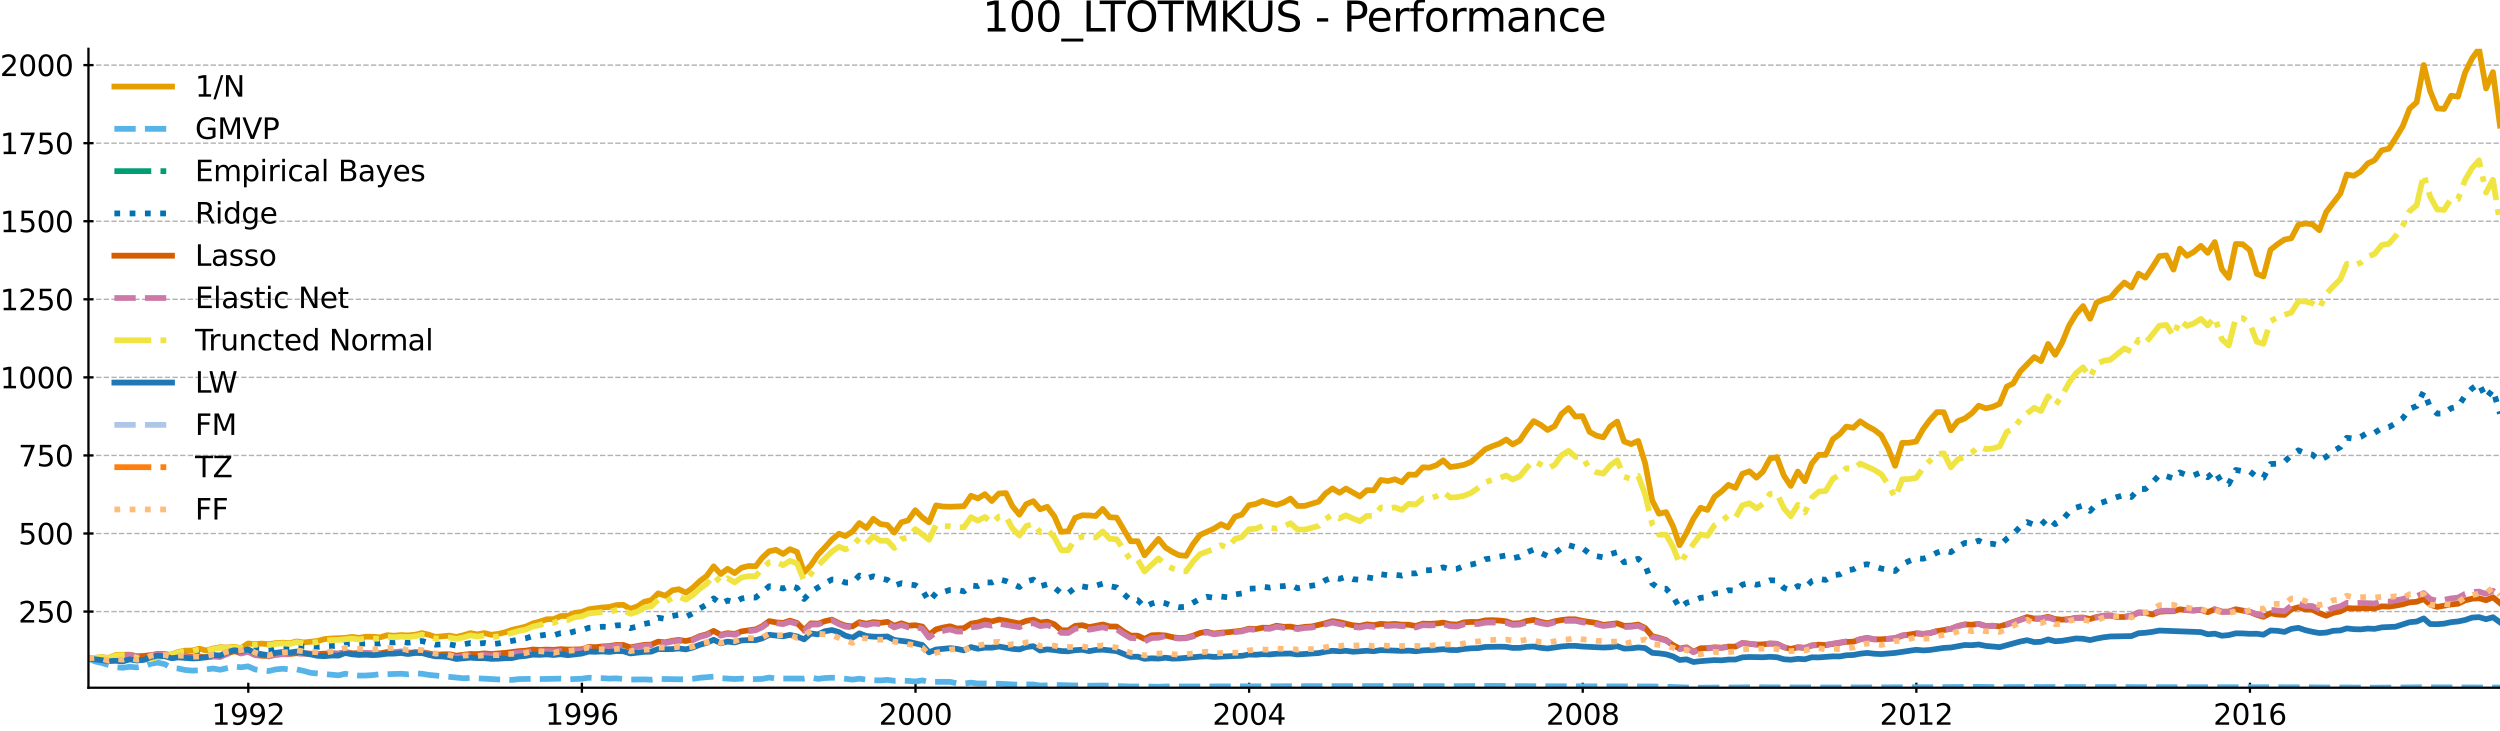 <?xml version="1.0" encoding="utf-8" standalone="no"?>
<!DOCTYPE svg PUBLIC "-//W3C//DTD SVG 1.1//EN"
  "http://www.w3.org/Graphics/SVG/1.1/DTD/svg11.dtd">
<svg xmlns:xlink="http://www.w3.org/1999/xlink" width="867.7pt" height="253.63pt" viewBox="0 0 867.7 253.63" xmlns="http://www.w3.org/2000/svg" version="1.1">
 <defs>
  <style type="text/css">*{stroke-linejoin: round; stroke-linecap: butt}</style>
 </defs>
 <g id="figure_1">
  <g id="patch_1">
   <path d="M 0 253.63 
L 867.7 253.63 
L 867.7 0 
L 0 0 
z
" style="fill: #ffffff"/>
  </g>
  <g id="axes_1">
   <g id="patch_2">
    <path d="M 30.7 238.702 
L 867.7 238.702 
L 867.7 16.942 
L 30.7 16.942 
z
" style="fill: #ffffff"/>
   </g>
   <g id="matplotlib.axis_1">
    <g id="xtick_1">
     <g id="line2d_1">
      <defs>
       <path id="m8fa7522dd5" d="M 0 1.75 
L 0 -1.75 
" style="stroke: #000000; stroke-width: 0.8"/>
      </defs>
      <g>
       <use xlink:href="#m8fa7522dd5" x="86.178" y="238.702" style="stroke: #000000; stroke-width: 0.8"/>
      </g>
     </g>
     <g id="text_1">
      <!-- 1992 -->
      <g transform="translate(73.453 251.55) scale(0.1 -0.1)">
       <defs>
        <path id="DejaVuSans-31" d="M 794 531 
L 1825 531 
L 1825 4091 
L 703 3866 
L 703 4441 
L 1819 4666 
L 2450 4666 
L 2450 531 
L 3481 531 
L 3481 0 
L 794 0 
L 794 531 
z
" transform="scale(0.016)"/>
        <path id="DejaVuSans-39" d="M 703 97 
L 703 672 
Q 941 559 1184 500 
Q 1428 441 1663 441 
Q 2288 441 2617 861 
Q 2947 1281 2994 2138 
Q 2813 1869 2534 1725 
Q 2256 1581 1919 1581 
Q 1219 1581 811 2004 
Q 403 2428 403 3163 
Q 403 3881 828 4315 
Q 1253 4750 1959 4750 
Q 2769 4750 3195 4129 
Q 3622 3509 3622 2328 
Q 3622 1225 3098 567 
Q 2575 -91 1691 -91 
Q 1453 -91 1209 -44 
Q 966 3 703 97 
z
M 1959 2075 
Q 2384 2075 2632 2365 
Q 2881 2656 2881 3163 
Q 2881 3666 2632 3958 
Q 2384 4250 1959 4250 
Q 1534 4250 1286 3958 
Q 1038 3666 1038 3163 
Q 1038 2656 1286 2365 
Q 1534 2075 1959 2075 
z
" transform="scale(0.016)"/>
        <path id="DejaVuSans-32" d="M 1228 531 
L 3431 531 
L 3431 0 
L 469 0 
L 469 531 
Q 828 903 1448 1529 
Q 2069 2156 2228 2338 
Q 2531 2678 2651 2914 
Q 2772 3150 2772 3378 
Q 2772 3750 2511 3984 
Q 2250 4219 1831 4219 
Q 1534 4219 1204 4116 
Q 875 4013 500 3803 
L 500 4441 
Q 881 4594 1212 4672 
Q 1544 4750 1819 4750 
Q 2544 4750 2975 4387 
Q 3406 4025 3406 3419 
Q 3406 3131 3298 2873 
Q 3191 2616 2906 2266 
Q 2828 2175 2409 1742 
Q 1991 1309 1228 531 
z
" transform="scale(0.016)"/>
       </defs>
       <use xlink:href="#DejaVuSans-31"/>
       <use xlink:href="#DejaVuSans-39" x="63.623"/>
       <use xlink:href="#DejaVuSans-39" x="127.246"/>
       <use xlink:href="#DejaVuSans-32" x="190.869"/>
      </g>
     </g>
    </g>
    <g id="xtick_2">
     <g id="line2d_2">
      <g>
       <use xlink:href="#m8fa7522dd5" x="201.968" y="238.702" style="stroke: #000000; stroke-width: 0.8"/>
      </g>
     </g>
     <g id="text_2">
      <!-- 1996 -->
      <g transform="translate(189.243 251.55) scale(0.1 -0.1)">
       <defs>
        <path id="DejaVuSans-36" d="M 2113 2584 
Q 1688 2584 1439 2293 
Q 1191 2003 1191 1497 
Q 1191 994 1439 701 
Q 1688 409 2113 409 
Q 2538 409 2786 701 
Q 3034 994 3034 1497 
Q 3034 2003 2786 2293 
Q 2538 2584 2113 2584 
z
M 3366 4563 
L 3366 3988 
Q 3128 4100 2886 4159 
Q 2644 4219 2406 4219 
Q 1781 4219 1451 3797 
Q 1122 3375 1075 2522 
Q 1259 2794 1537 2939 
Q 1816 3084 2150 3084 
Q 2853 3084 3261 2657 
Q 3669 2231 3669 1497 
Q 3669 778 3244 343 
Q 2819 -91 2113 -91 
Q 1303 -91 875 529 
Q 447 1150 447 2328 
Q 447 3434 972 4092 
Q 1497 4750 2381 4750 
Q 2619 4750 2861 4703 
Q 3103 4656 3366 4563 
z
" transform="scale(0.016)"/>
       </defs>
       <use xlink:href="#DejaVuSans-31"/>
       <use xlink:href="#DejaVuSans-39" x="63.623"/>
       <use xlink:href="#DejaVuSans-39" x="127.246"/>
       <use xlink:href="#DejaVuSans-36" x="190.869"/>
      </g>
     </g>
    </g>
    <g id="xtick_3">
     <g id="line2d_3">
      <g>
       <use xlink:href="#m8fa7522dd5" x="317.757" y="238.702" style="stroke: #000000; stroke-width: 0.8"/>
      </g>
     </g>
     <g id="text_3">
      <!-- 2000 -->
      <g transform="translate(305.032 251.55) scale(0.1 -0.1)">
       <defs>
        <path id="DejaVuSans-30" d="M 2034 4250 
Q 1547 4250 1301 3770 
Q 1056 3291 1056 2328 
Q 1056 1369 1301 889 
Q 1547 409 2034 409 
Q 2525 409 2770 889 
Q 3016 1369 3016 2328 
Q 3016 3291 2770 3770 
Q 2525 4250 2034 4250 
z
M 2034 4750 
Q 2819 4750 3233 4129 
Q 3647 3509 3647 2328 
Q 3647 1150 3233 529 
Q 2819 -91 2034 -91 
Q 1250 -91 836 529 
Q 422 1150 422 2328 
Q 422 3509 836 4129 
Q 1250 4750 2034 4750 
z
" transform="scale(0.016)"/>
       </defs>
       <use xlink:href="#DejaVuSans-32"/>
       <use xlink:href="#DejaVuSans-30" x="63.623"/>
       <use xlink:href="#DejaVuSans-30" x="127.246"/>
       <use xlink:href="#DejaVuSans-30" x="190.869"/>
      </g>
     </g>
    </g>
    <g id="xtick_4">
     <g id="line2d_4">
      <g>
       <use xlink:href="#m8fa7522dd5" x="433.547" y="238.702" style="stroke: #000000; stroke-width: 0.8"/>
      </g>
     </g>
     <g id="text_4">
      <!-- 2004 -->
      <g transform="translate(420.822 251.55) scale(0.1 -0.1)">
       <defs>
        <path id="DejaVuSans-34" d="M 2419 4116 
L 825 1625 
L 2419 1625 
L 2419 4116 
z
M 2253 4666 
L 3047 4666 
L 3047 1625 
L 3713 1625 
L 3713 1100 
L 3047 1100 
L 3047 0 
L 2419 0 
L 2419 1100 
L 313 1100 
L 313 1709 
L 2253 4666 
z
" transform="scale(0.016)"/>
       </defs>
       <use xlink:href="#DejaVuSans-32"/>
       <use xlink:href="#DejaVuSans-30" x="63.623"/>
       <use xlink:href="#DejaVuSans-30" x="127.246"/>
       <use xlink:href="#DejaVuSans-34" x="190.869"/>
      </g>
     </g>
    </g>
    <g id="xtick_5">
     <g id="line2d_5">
      <g>
       <use xlink:href="#m8fa7522dd5" x="549.337" y="238.702" style="stroke: #000000; stroke-width: 0.8"/>
      </g>
     </g>
     <g id="text_5">
      <!-- 2008 -->
      <g transform="translate(536.612 251.55) scale(0.1 -0.1)">
       <defs>
        <path id="DejaVuSans-38" d="M 2034 2216 
Q 1584 2216 1326 1975 
Q 1069 1734 1069 1313 
Q 1069 891 1326 650 
Q 1584 409 2034 409 
Q 2484 409 2743 651 
Q 3003 894 3003 1313 
Q 3003 1734 2745 1975 
Q 2488 2216 2034 2216 
z
M 1403 2484 
Q 997 2584 770 2862 
Q 544 3141 544 3541 
Q 544 4100 942 4425 
Q 1341 4750 2034 4750 
Q 2731 4750 3128 4425 
Q 3525 4100 3525 3541 
Q 3525 3141 3298 2862 
Q 3072 2584 2669 2484 
Q 3125 2378 3379 2068 
Q 3634 1759 3634 1313 
Q 3634 634 3220 271 
Q 2806 -91 2034 -91 
Q 1263 -91 848 271 
Q 434 634 434 1313 
Q 434 1759 690 2068 
Q 947 2378 1403 2484 
z
M 1172 3481 
Q 1172 3119 1398 2916 
Q 1625 2713 2034 2713 
Q 2441 2713 2670 2916 
Q 2900 3119 2900 3481 
Q 2900 3844 2670 4047 
Q 2441 4250 2034 4250 
Q 1625 4250 1398 4047 
Q 1172 3844 1172 3481 
z
" transform="scale(0.016)"/>
       </defs>
       <use xlink:href="#DejaVuSans-32"/>
       <use xlink:href="#DejaVuSans-30" x="63.623"/>
       <use xlink:href="#DejaVuSans-30" x="127.246"/>
       <use xlink:href="#DejaVuSans-38" x="190.869"/>
      </g>
     </g>
    </g>
    <g id="xtick_6">
     <g id="line2d_6">
      <g>
       <use xlink:href="#m8fa7522dd5" x="665.127" y="238.702" style="stroke: #000000; stroke-width: 0.8"/>
      </g>
     </g>
     <g id="text_6">
      <!-- 2012 -->
      <g transform="translate(652.402 251.55) scale(0.1 -0.1)">
       <use xlink:href="#DejaVuSans-32"/>
       <use xlink:href="#DejaVuSans-30" x="63.623"/>
       <use xlink:href="#DejaVuSans-31" x="127.246"/>
       <use xlink:href="#DejaVuSans-32" x="190.869"/>
      </g>
     </g>
    </g>
    <g id="xtick_7">
     <g id="line2d_7">
      <g>
       <use xlink:href="#m8fa7522dd5" x="780.917" y="238.702" style="stroke: #000000; stroke-width: 0.8"/>
      </g>
     </g>
     <g id="text_7">
      <!-- 2016 -->
      <g transform="translate(768.192 251.55) scale(0.1 -0.1)">
       <use xlink:href="#DejaVuSans-32"/>
       <use xlink:href="#DejaVuSans-30" x="63.623"/>
       <use xlink:href="#DejaVuSans-31" x="127.246"/>
       <use xlink:href="#DejaVuSans-36" x="190.869"/>
      </g>
     </g>
    </g>
   </g>
   <g id="matplotlib.axis_2">
    <g id="ytick_1">
     <g id="line2d_8">
      <path d="M 30.7 212.258 
L 867.7 212.258 
" clip-path="url(#pc48e7b082e)" style="fill: none; stroke-dasharray: 1.85,0.8; stroke-dashoffset: 0; stroke: #b2b2b2; stroke-width: 0.5"/>
     </g>
     <g id="line2d_9">
      <defs>
       <path id="m863c1bf2a8" d="M 1.75 0 
L -1.75 -0 
" style="stroke: #000000; stroke-width: 0.8"/>
      </defs>
      <g>
       <use xlink:href="#m863c1bf2a8" x="30.7" y="212.258" style="stroke: #000000; stroke-width: 0.8"/>
      </g>
     </g>
     <g id="text_8">
      <!-- 250 -->
      <g transform="translate(6.362 216.058) scale(0.1 -0.1)">
       <defs>
        <path id="DejaVuSans-35" d="M 691 4666 
L 3169 4666 
L 3169 4134 
L 1269 4134 
L 1269 2991 
Q 1406 3038 1543 3061 
Q 1681 3084 1819 3084 
Q 2600 3084 3056 2656 
Q 3513 2228 3513 1497 
Q 3513 744 3044 326 
Q 2575 -91 1722 -91 
Q 1428 -91 1123 -41 
Q 819 9 494 109 
L 494 744 
Q 775 591 1075 516 
Q 1375 441 1709 441 
Q 2250 441 2565 725 
Q 2881 1009 2881 1497 
Q 2881 1984 2565 2268 
Q 2250 2553 1709 2553 
Q 1456 2553 1204 2497 
Q 953 2441 691 2322 
L 691 4666 
z
" transform="scale(0.016)"/>
       </defs>
       <use xlink:href="#DejaVuSans-32"/>
       <use xlink:href="#DejaVuSans-35" x="63.623"/>
       <use xlink:href="#DejaVuSans-30" x="127.246"/>
      </g>
     </g>
    </g>
    <g id="ytick_2">
     <g id="line2d_10">
      <path d="M 30.7 185.164 
L 867.7 185.164 
" clip-path="url(#pc48e7b082e)" style="fill: none; stroke-dasharray: 1.85,0.8; stroke-dashoffset: 0; stroke: #b2b2b2; stroke-width: 0.5"/>
     </g>
     <g id="line2d_11">
      <g>
       <use xlink:href="#m863c1bf2a8" x="30.7" y="185.164" style="stroke: #000000; stroke-width: 0.8"/>
      </g>
     </g>
     <g id="text_9">
      <!-- 500 -->
      <g transform="translate(6.362 188.964) scale(0.1 -0.1)">
       <use xlink:href="#DejaVuSans-35"/>
       <use xlink:href="#DejaVuSans-30" x="63.623"/>
       <use xlink:href="#DejaVuSans-30" x="127.246"/>
      </g>
     </g>
    </g>
    <g id="ytick_3">
     <g id="line2d_12">
      <path d="M 30.7 158.07 
L 867.7 158.07 
" clip-path="url(#pc48e7b082e)" style="fill: none; stroke-dasharray: 1.85,0.8; stroke-dashoffset: 0; stroke: #b2b2b2; stroke-width: 0.5"/>
     </g>
     <g id="line2d_13">
      <g>
       <use xlink:href="#m863c1bf2a8" x="30.7" y="158.07" style="stroke: #000000; stroke-width: 0.8"/>
      </g>
     </g>
     <g id="text_10">
      <!-- 750 -->
      <g transform="translate(6.362 161.87) scale(0.1 -0.1)">
       <defs>
        <path id="DejaVuSans-37" d="M 525 4666 
L 3525 4666 
L 3525 4397 
L 1831 0 
L 1172 0 
L 2766 4134 
L 525 4134 
L 525 4666 
z
" transform="scale(0.016)"/>
       </defs>
       <use xlink:href="#DejaVuSans-37"/>
       <use xlink:href="#DejaVuSans-35" x="63.623"/>
       <use xlink:href="#DejaVuSans-30" x="127.246"/>
      </g>
     </g>
    </g>
    <g id="ytick_4">
     <g id="line2d_14">
      <path d="M 30.7 130.976 
L 867.7 130.976 
" clip-path="url(#pc48e7b082e)" style="fill: none; stroke-dasharray: 1.85,0.8; stroke-dashoffset: 0; stroke: #b2b2b2; stroke-width: 0.5"/>
     </g>
     <g id="line2d_15">
      <g>
       <use xlink:href="#m863c1bf2a8" x="30.7" y="130.976" style="stroke: #000000; stroke-width: 0.8"/>
      </g>
     </g>
     <g id="text_11">
      <!-- 1000 -->
      <g transform="translate(0 134.776) scale(0.1 -0.1)">
       <use xlink:href="#DejaVuSans-31"/>
       <use xlink:href="#DejaVuSans-30" x="63.623"/>
       <use xlink:href="#DejaVuSans-30" x="127.246"/>
       <use xlink:href="#DejaVuSans-30" x="190.869"/>
      </g>
     </g>
    </g>
    <g id="ytick_5">
     <g id="line2d_16">
      <path d="M 30.7 103.882 
L 867.7 103.882 
" clip-path="url(#pc48e7b082e)" style="fill: none; stroke-dasharray: 1.85,0.8; stroke-dashoffset: 0; stroke: #b2b2b2; stroke-width: 0.5"/>
     </g>
     <g id="line2d_17">
      <g>
       <use xlink:href="#m863c1bf2a8" x="30.7" y="103.882" style="stroke: #000000; stroke-width: 0.8"/>
      </g>
     </g>
     <g id="text_12">
      <!-- 1250 -->
      <g transform="translate(0 107.682) scale(0.1 -0.1)">
       <use xlink:href="#DejaVuSans-31"/>
       <use xlink:href="#DejaVuSans-32" x="63.623"/>
       <use xlink:href="#DejaVuSans-35" x="127.246"/>
       <use xlink:href="#DejaVuSans-30" x="190.869"/>
      </g>
     </g>
    </g>
    <g id="ytick_6">
     <g id="line2d_18">
      <path d="M 30.7 76.788 
L 867.7 76.788 
" clip-path="url(#pc48e7b082e)" style="fill: none; stroke-dasharray: 1.85,0.8; stroke-dashoffset: 0; stroke: #b2b2b2; stroke-width: 0.5"/>
     </g>
     <g id="line2d_19">
      <g>
       <use xlink:href="#m863c1bf2a8" x="30.7" y="76.788" style="stroke: #000000; stroke-width: 0.8"/>
      </g>
     </g>
     <g id="text_13">
      <!-- 1500 -->
      <g transform="translate(0 80.588) scale(0.1 -0.1)">
       <use xlink:href="#DejaVuSans-31"/>
       <use xlink:href="#DejaVuSans-35" x="63.623"/>
       <use xlink:href="#DejaVuSans-30" x="127.246"/>
       <use xlink:href="#DejaVuSans-30" x="190.869"/>
      </g>
     </g>
    </g>
    <g id="ytick_7">
     <g id="line2d_20">
      <path d="M 30.7 49.694 
L 867.7 49.694 
" clip-path="url(#pc48e7b082e)" style="fill: none; stroke-dasharray: 1.85,0.8; stroke-dashoffset: 0; stroke: #b2b2b2; stroke-width: 0.5"/>
     </g>
     <g id="line2d_21">
      <g>
       <use xlink:href="#m863c1bf2a8" x="30.7" y="49.694" style="stroke: #000000; stroke-width: 0.8"/>
      </g>
     </g>
     <g id="text_14">
      <!-- 1750 -->
      <g transform="translate(0 53.494) scale(0.1 -0.1)">
       <use xlink:href="#DejaVuSans-31"/>
       <use xlink:href="#DejaVuSans-37" x="63.623"/>
       <use xlink:href="#DejaVuSans-35" x="127.246"/>
       <use xlink:href="#DejaVuSans-30" x="190.869"/>
      </g>
     </g>
    </g>
    <g id="ytick_8">
     <g id="line2d_22">
      <path d="M 30.7 22.601 
L 867.7 22.601 
" clip-path="url(#pc48e7b082e)" style="fill: none; stroke-dasharray: 1.85,0.8; stroke-dashoffset: 0; stroke: #b2b2b2; stroke-width: 0.5"/>
     </g>
     <g id="line2d_23">
      <g>
       <use xlink:href="#m863c1bf2a8" x="30.7" y="22.601" style="stroke: #000000; stroke-width: 0.8"/>
      </g>
     </g>
     <g id="text_15">
      <!-- 2000 -->
      <g transform="translate(0 26.4) scale(0.1 -0.1)">
       <use xlink:href="#DejaVuSans-32"/>
       <use xlink:href="#DejaVuSans-30" x="63.623"/>
       <use xlink:href="#DejaVuSans-30" x="127.246"/>
       <use xlink:href="#DejaVuSans-30" x="190.869"/>
      </g>
     </g>
    </g>
   </g>
   <g id="line2d_24">
    <path d="M 30.7 228.515 
L 35.376 228.1 
L 37.754 228.366 
L 40.21 227.287 
L 45.045 227.203 
L 47.502 228.294 
L 49.879 228.844 
L 52.336 228.784 
L 54.714 228.036 
L 57.171 227.638 
L 59.628 227.107 
L 61.847 226.28 
L 64.304 225.822 
L 66.681 225.792 
L 69.138 225.137 
L 71.516 225.772 
L 73.973 225.1 
L 76.429 224.631 
L 78.807 224.759 
L 81.264 224.498 
L 83.642 224.958 
L 86.098 223.333 
L 88.555 223.563 
L 90.854 223.374 
L 93.311 223.6 
L 95.688 223.216 
L 98.145 223.057 
L 100.523 223.256 
L 102.98 222.626 
L 105.436 222.983 
L 110.271 222.465 
L 112.648 221.804 
L 115.105 221.603 
L 119.781 221.4 
L 122.238 221.062 
L 124.616 221.385 
L 127.073 220.968 
L 129.45 221.018 
L 131.907 221.204 
L 134.364 220.46 
L 136.742 220.655 
L 139.199 220.422 
L 141.576 220.55 
L 144.033 220.307 
L 146.49 219.73 
L 148.709 220.253 
L 151.166 221.06 
L 156 220.607 
L 158.378 221.079 
L 160.835 220.484 
L 163.292 219.745 
L 165.669 220.188 
L 168.126 219.718 
L 170.504 220.323 
L 172.961 220.006 
L 175.418 219.415 
L 177.637 218.632 
L 182.471 217.5 
L 184.928 216.37 
L 187.306 215.741 
L 189.762 214.936 
L 192.219 214.88 
L 194.597 213.805 
L 197.054 213.784 
L 199.431 212.731 
L 201.888 212.41 
L 204.345 211.479 
L 209.1 210.835 
L 211.478 210.669 
L 213.935 210.015 
L 216.313 209.918 
L 218.769 211.299 
L 221.226 210.481 
L 223.604 208.866 
L 226.061 208.287 
L 228.438 205.937 
L 230.895 206.772 
L 233.352 204.897 
L 235.571 204.497 
L 238.028 205.701 
L 240.406 204.05 
L 242.863 201.72 
L 245.24 199.934 
L 247.697 196.576 
L 250.154 199.23 
L 252.532 197.426 
L 254.988 198.906 
L 257.366 197.067 
L 259.823 196.44 
L 262.28 196.533 
L 264.499 193.642 
L 266.956 191.341 
L 269.333 190.844 
L 271.79 192.264 
L 274.168 190.609 
L 276.625 191.578 
L 279.082 198.635 
L 281.459 196.133 
L 283.916 192.498 
L 286.294 190.012 
L 288.751 187.275 
L 291.207 185.229 
L 293.427 186.062 
L 295.883 184.47 
L 298.261 181.545 
L 300.718 183.248 
L 303.096 180.076 
L 305.552 181.88 
L 308.009 182.232 
L 310.387 184.859 
L 312.844 181.28 
L 315.221 180.604 
L 317.678 177.085 
L 320.135 179.579 
L 322.433 181.294 
L 324.89 175.409 
L 327.268 175.806 
L 329.725 175.887 
L 334.559 175.693 
L 337.016 172.061 
L 339.394 172.991 
L 341.851 171.513 
L 344.228 173.897 
L 346.685 171.296 
L 349.142 171.14 
L 351.361 175.65 
L 353.818 178.632 
L 356.196 174.96 
L 358.652 173.95 
L 361.03 176.758 
L 363.487 175.899 
L 365.944 179.188 
L 368.321 184.591 
L 370.778 184.362 
L 373.156 179.736 
L 375.613 178.844 
L 378.07 178.892 
L 380.289 179.104 
L 382.746 176.635 
L 385.123 179.516 
L 387.58 179.666 
L 392.415 187.857 
L 394.871 187.84 
L 397.249 192.718 
L 402.084 187.014 
L 404.54 190.068 
L 406.997 191.588 
L 409.216 192.691 
L 411.673 192.919 
L 414.051 188.886 
L 416.508 185.658 
L 421.342 183.477 
L 423.799 181.926 
L 426.177 183.051 
L 428.634 179.36 
L 431.011 178.603 
L 433.468 175.366 
L 435.925 174.901 
L 438.223 173.852 
L 440.68 174.647 
L 443.058 175.268 
L 445.515 174.415 
L 447.892 173.053 
L 450.349 175.602 
L 452.806 175.587 
L 457.641 174.124 
L 460.018 171.325 
L 462.475 169.556 
L 464.932 171.025 
L 467.151 169.567 
L 471.985 172.298 
L 474.442 170.133 
L 476.82 170.172 
L 479.277 166.583 
L 481.734 166.967 
L 484.111 166.352 
L 486.568 167.371 
L 488.946 164.706 
L 491.403 164.797 
L 493.86 162.191 
L 496.079 162.302 
L 498.536 161.461 
L 500.913 159.773 
L 503.37 162.1 
L 505.748 161.778 
L 508.204 161.308 
L 510.661 160.249 
L 515.496 155.947 
L 517.873 154.905 
L 520.33 154.01 
L 522.787 152.564 
L 525.006 154.235 
L 527.463 152.916 
L 529.841 149.331 
L 532.298 146.158 
L 534.675 147.41 
L 537.132 149.238 
L 539.589 147.891 
L 541.967 143.677 
L 544.424 141.618 
L 546.801 144.589 
L 549.258 144.419 
L 551.715 149.89 
L 554.013 151.177 
L 556.47 151.788 
L 558.848 148.042 
L 561.305 146.319 
L 563.682 153.225 
L 566.139 154.129 
L 568.596 153.04 
L 570.974 160.714 
L 573.43 173.676 
L 575.808 178.295 
L 578.265 177.747 
L 580.722 182.758 
L 582.941 189.235 
L 585.398 184.823 
L 587.775 180 
L 590.232 176.228 
L 592.61 176.982 
L 595.067 172.437 
L 597.524 170.56 
L 599.901 168.277 
L 602.358 169.308 
L 604.736 164.458 
L 607.193 163.585 
L 609.649 165.787 
L 611.869 163.694 
L 614.325 159.227 
L 616.703 158.643 
L 619.16 165.095 
L 621.538 168.647 
L 623.994 163.665 
L 626.451 167.008 
L 628.829 160.877 
L 631.286 157.857 
L 633.663 157.869 
L 636.12 152.465 
L 638.577 150.626 
L 640.796 148.071 
L 643.253 148.456 
L 645.631 146.219 
L 648.088 147.87 
L 650.465 149.15 
L 652.922 151.019 
L 655.379 155.739 
L 657.757 161.675 
L 660.213 153.71 
L 662.591 153.676 
L 665.048 153.244 
L 667.505 148.884 
L 669.803 145.796 
L 672.26 143.043 
L 674.638 143.067 
L 677.094 149.347 
L 679.472 146.215 
L 681.929 145.247 
L 684.386 143.434 
L 686.763 140.8 
L 689.22 141.728 
L 691.598 141.214 
L 694.055 140.141 
L 696.512 134.184 
L 698.731 133.089 
L 701.188 128.905 
L 706.022 123.95 
L 708.4 125.332 
L 710.857 119.377 
L 713.313 123.147 
L 715.691 118.969 
L 718.148 112.987 
L 720.526 109.055 
L 722.982 106.242 
L 725.439 110.644 
L 727.658 105.055 
L 730.115 103.944 
L 732.493 103.321 
L 734.95 100.46 
L 737.327 98.051 
L 739.784 99.754 
L 742.241 94.974 
L 744.619 96.373 
L 747.076 92.703 
L 749.453 88.884 
L 751.91 88.633 
L 754.367 93.57 
L 756.586 86.292 
L 759.043 88.786 
L 761.421 87.445 
L 763.877 85.331 
L 766.255 87.761 
L 768.712 84.012 
L 771.169 93.497 
L 773.546 96.427 
L 776.003 84.668 
L 778.381 84.77 
L 780.838 86.79 
L 783.295 95.038 
L 785.593 95.944 
L 788.05 86.698 
L 790.427 84.793 
L 792.884 83.158 
L 795.262 82.684 
L 797.719 78.016 
L 800.176 77.561 
L 802.553 77.828 
L 805.01 79.899 
L 807.388 73.576 
L 812.302 67.158 
L 814.521 60.565 
L 816.978 61.013 
L 819.355 59.506 
L 821.812 56.716 
L 824.19 55.592 
L 826.647 52.168 
L 829.103 51.624 
L 831.481 47.907 
L 833.938 43.809 
L 836.315 37.728 
L 838.772 35.491 
L 841.229 22.559 
L 843.448 31.563 
L 845.905 37.611 
L 848.283 37.807 
L 850.74 33.225 
L 853.117 33.541 
L 855.574 25.231 
L 858.031 20.233 
L 860.409 16.942 
L 862.866 30.703 
L 865.243 25.039 
L 867.7 43.586 
L 867.7 43.586 
" clip-path="url(#pc48e7b082e)" style="fill: none; stroke: #e69f00; stroke-width: 2; stroke-linecap: square"/>
   </g>
   <g id="line2d_25">
    <path d="M 30.7 228.515 
L 32.919 229.556 
L 35.376 230.113 
L 40.21 231.592 
L 42.588 231.774 
L 45.045 231.425 
L 47.502 231.636 
L 49.879 231.326 
L 52.336 230.385 
L 54.714 229.986 
L 57.171 230.503 
L 59.628 231.855 
L 61.847 232.024 
L 64.304 232.541 
L 66.681 232.762 
L 69.138 232.655 
L 73.973 232.022 
L 76.429 232.453 
L 81.264 231.337 
L 83.642 231.603 
L 86.098 231.274 
L 88.555 232.364 
L 93.311 232.9 
L 95.688 232.334 
L 98.145 232.1 
L 100.523 232.342 
L 102.98 232.331 
L 105.436 232.864 
L 107.814 233.526 
L 117.562 234.391 
L 119.781 233.838 
L 122.238 234.291 
L 124.616 234.481 
L 127.073 234.456 
L 129.45 234.294 
L 131.907 233.988 
L 134.364 234 
L 139.199 233.844 
L 141.576 234.038 
L 144.033 233.727 
L 146.49 233.851 
L 148.709 234.232 
L 153.543 234.68 
L 160.835 235.414 
L 163.292 235.293 
L 172.961 235.819 
L 175.418 235.82 
L 177.637 235.982 
L 180.094 235.696 
L 184.928 235.607 
L 187.306 235.688 
L 194.597 235.538 
L 197.054 235.753 
L 201.888 235.576 
L 204.345 235.223 
L 206.644 235.359 
L 209.1 235.38 
L 211.478 235.523 
L 213.935 235.439 
L 218.769 235.859 
L 223.604 235.801 
L 226.061 235.915 
L 228.438 235.638 
L 235.571 235.762 
L 238.028 235.781 
L 240.406 235.603 
L 242.863 235.245 
L 247.697 234.84 
L 250.154 235.378 
L 254.988 235.674 
L 257.366 235.522 
L 259.823 235.753 
L 264.499 235.635 
L 266.956 235.163 
L 269.333 235.504 
L 279.082 235.517 
L 281.459 235.149 
L 283.916 235.632 
L 286.294 235.327 
L 288.751 235.219 
L 291.207 235.296 
L 295.883 235.888 
L 298.261 235.551 
L 300.718 235.894 
L 303.096 236.089 
L 305.552 236.163 
L 308.009 235.971 
L 310.387 236.298 
L 312.844 236.234 
L 315.221 236.323 
L 317.678 236.528 
L 320.135 236.147 
L 322.433 236.662 
L 329.725 236.646 
L 332.102 237.165 
L 334.559 237.266 
L 337.016 236.929 
L 339.394 237.24 
L 341.851 237.208 
L 344.228 237.327 
L 346.685 237.302 
L 353.818 237.679 
L 356.196 237.554 
L 358.652 237.569 
L 361.03 237.955 
L 365.944 237.775 
L 368.321 237.786 
L 373.156 237.926 
L 375.613 237.894 
L 378.07 238.009 
L 382.746 237.928 
L 392.415 238.272 
L 397.249 238.262 
L 402.084 238.371 
L 404.54 238.262 
L 418.885 238.259 
L 460.018 238.14 
L 467.151 238.157 
L 476.82 238.125 
L 484.111 238.14 
L 498.536 238.155 
L 503.37 238.14 
L 508.204 238.139 
L 517.873 238.053 
L 527.463 238.146 
L 534.675 238.177 
L 573.43 238.263 
L 578.265 238.363 
L 587.775 238.702 
L 595.067 238.636 
L 602.358 238.617 
L 607.193 238.539 
L 636.12 238.619 
L 672.26 238.503 
L 686.763 238.387 
L 694.055 238.509 
L 703.565 238.43 
L 708.4 238.468 
L 713.313 238.441 
L 768.712 238.529 
L 776.003 238.517 
L 800.176 238.537 
L 807.388 238.612 
L 814.521 238.61 
L 824.19 238.679 
L 841.229 238.537 
L 845.905 238.565 
L 867.7 238.622 
L 867.7 238.622 
" clip-path="url(#pc48e7b082e)" style="fill: none; stroke-dasharray: 7.4,3.2; stroke-dashoffset: 0; stroke: #56b4e9; stroke-width: 2"/>
   </g>
   <g id="line2d_26">
    <path d="M 0 0 
" clip-path="url(#pc48e7b082e)" style="fill: none; stroke-dasharray: 12.8,3.2,2,3.2; stroke-dashoffset: 0; stroke: #009e73; stroke-width: 2"/>
   </g>
   <g id="line2d_27">
    <path d="M 30.7 228.515 
L 32.919 228.428 
L 35.376 228.447 
L 37.754 228.822 
L 40.21 228.1 
L 42.588 228.137 
L 45.045 227.736 
L 47.502 228.517 
L 49.879 228.722 
L 54.714 227.78 
L 57.171 227.652 
L 59.628 227.785 
L 61.847 227.128 
L 64.304 226.921 
L 66.681 226.97 
L 69.138 226.721 
L 71.516 226.917 
L 73.973 226.304 
L 76.429 226.131 
L 81.264 225.396 
L 83.642 225.758 
L 86.098 224.602 
L 88.555 225.416 
L 93.311 225.702 
L 95.688 225.018 
L 98.145 224.74 
L 100.523 224.811 
L 102.98 224.159 
L 105.436 224.391 
L 107.814 224.398 
L 110.271 224.537 
L 117.562 224.112 
L 119.781 223.481 
L 122.238 223.409 
L 124.616 223.477 
L 127.073 223.306 
L 129.45 223.379 
L 131.907 223.327 
L 134.364 222.726 
L 136.742 222.963 
L 139.199 222.719 
L 141.576 223.065 
L 146.49 222.489 
L 151.166 223.765 
L 153.543 223.616 
L 156 223.629 
L 158.378 224.105 
L 163.292 223.177 
L 165.669 223.45 
L 168.126 223.163 
L 170.504 223.59 
L 172.961 223.326 
L 182.471 221.54 
L 184.928 220.753 
L 187.306 220.616 
L 189.762 220.25 
L 192.219 220.47 
L 194.597 219.756 
L 197.054 219.826 
L 199.431 219.135 
L 201.888 218.732 
L 204.345 217.903 
L 209.1 217.534 
L 211.478 217.581 
L 213.935 217.065 
L 216.313 216.954 
L 218.769 218.019 
L 221.226 217.45 
L 223.604 216.551 
L 226.061 216.064 
L 228.438 214.395 
L 230.895 214.823 
L 233.352 213.792 
L 235.571 213.378 
L 238.028 214.11 
L 240.406 212.898 
L 242.863 211.178 
L 245.24 209.869 
L 247.697 207.692 
L 250.154 209.628 
L 252.532 208.418 
L 254.988 209.1 
L 257.366 207.742 
L 259.823 207.343 
L 262.28 207.389 
L 264.499 205.605 
L 266.956 203.485 
L 269.333 203.682 
L 271.79 204.269 
L 274.168 203.21 
L 276.625 204.05 
L 279.082 207.899 
L 281.459 205.419 
L 286.294 202.44 
L 288.751 201.142 
L 291.207 201.253 
L 293.427 202.2 
L 295.883 202.201 
L 298.261 199.765 
L 300.718 200.783 
L 303.096 200.022 
L 305.552 200.752 
L 308.009 201.255 
L 310.387 203.283 
L 312.844 202.432 
L 315.221 202.842 
L 317.678 203.112 
L 320.135 204.844 
L 322.433 208.756 
L 324.89 205.841 
L 327.268 205.534 
L 329.725 204.755 
L 332.102 204.675 
L 334.559 205.259 
L 337.016 203.233 
L 339.394 203.438 
L 341.851 202.143 
L 344.228 202.169 
L 346.685 201.035 
L 349.142 201.668 
L 353.818 203.734 
L 356.196 201.85 
L 358.652 201.166 
L 361.03 203.484 
L 363.487 202.787 
L 365.944 203.93 
L 368.321 205.925 
L 370.778 205.865 
L 373.156 203.991 
L 375.613 203.525 
L 378.07 203.93 
L 382.746 202.58 
L 385.123 203.449 
L 387.58 203.882 
L 392.415 208.337 
L 394.871 208.307 
L 397.249 210.709 
L 399.706 209.505 
L 402.084 208.842 
L 404.54 209.4 
L 406.997 210.379 
L 409.216 210.761 
L 411.673 210.571 
L 416.508 207.825 
L 418.885 207.124 
L 421.342 207.487 
L 423.799 207.046 
L 426.177 207.332 
L 428.634 206.319 
L 431.011 205.983 
L 433.468 204.331 
L 435.925 204.23 
L 438.223 203.603 
L 440.68 203.943 
L 443.058 203.523 
L 445.515 203.434 
L 447.892 202.998 
L 450.349 204.167 
L 452.806 203.661 
L 457.641 202.912 
L 460.018 201.382 
L 462.475 200.45 
L 464.932 200.902 
L 467.151 200.183 
L 469.608 201.032 
L 471.985 201.205 
L 474.442 200.366 
L 476.82 200.74 
L 479.277 199.312 
L 481.734 199.646 
L 484.111 199.49 
L 486.568 199.789 
L 488.946 199.008 
L 491.403 199.021 
L 493.86 197.976 
L 496.079 197.895 
L 498.536 197.651 
L 500.913 196.899 
L 503.37 197.648 
L 505.748 197.426 
L 508.204 196.336 
L 510.661 195.933 
L 513.039 195.368 
L 515.496 194.098 
L 517.873 193.776 
L 520.33 193.198 
L 522.787 192.772 
L 525.006 193.74 
L 527.463 193.253 
L 529.841 191.748 
L 532.298 190.754 
L 537.132 193.001 
L 539.589 192.027 
L 541.967 190.25 
L 544.424 189.218 
L 546.801 189.884 
L 549.258 190.232 
L 551.715 192.171 
L 554.013 193.001 
L 556.47 193.442 
L 558.848 192.357 
L 561.305 191.643 
L 563.682 195.162 
L 566.139 194.72 
L 568.596 193.93 
L 570.974 196.105 
L 573.43 202.509 
L 575.808 204.33 
L 578.265 204.335 
L 580.722 207.09 
L 582.941 210.964 
L 585.398 209.186 
L 587.775 208.518 
L 590.232 207.49 
L 592.61 207.3 
L 595.067 205.968 
L 597.524 205.814 
L 599.901 204.846 
L 602.358 205.015 
L 604.736 202.918 
L 607.193 202.347 
L 609.649 202.953 
L 611.869 202.467 
L 614.325 201.406 
L 616.703 201.479 
L 619.16 204.077 
L 621.538 204.887 
L 623.994 203.384 
L 626.451 204.093 
L 628.829 201.678 
L 631.286 200.917 
L 633.663 201.278 
L 636.12 199.629 
L 638.577 199.371 
L 640.796 197.996 
L 643.253 197.599 
L 645.631 196.188 
L 648.088 195.831 
L 650.465 196.499 
L 652.922 197.333 
L 657.757 198.182 
L 660.213 195.866 
L 662.591 194.726 
L 665.048 193.777 
L 667.505 193.923 
L 669.803 193.121 
L 672.26 191.817 
L 674.638 190.996 
L 677.094 191.648 
L 679.472 189.867 
L 681.929 188.447 
L 684.386 188.603 
L 686.763 187.634 
L 689.22 188.88 
L 691.598 188.724 
L 694.055 189.347 
L 696.512 186.985 
L 698.731 185.339 
L 701.188 182.817 
L 703.565 181.205 
L 706.022 182.169 
L 708.4 182.202 
L 710.857 179.748 
L 713.313 181.925 
L 715.691 180.613 
L 718.148 177.706 
L 720.526 176.194 
L 722.982 175.462 
L 725.439 177.334 
L 727.658 174.952 
L 730.115 174.223 
L 734.95 172.474 
L 737.327 171.798 
L 739.784 172.493 
L 742.241 169.713 
L 744.619 169.716 
L 747.076 167.448 
L 749.453 164.863 
L 751.91 165.254 
L 754.367 166.056 
L 756.586 163.966 
L 759.043 164.973 
L 761.421 164.976 
L 763.877 163.942 
L 766.255 165.642 
L 768.712 163.466 
L 771.169 167.504 
L 773.546 167.985 
L 776.003 163.104 
L 778.381 163.553 
L 780.838 163.575 
L 783.295 165.584 
L 785.593 165.812 
L 788.05 161.054 
L 790.427 160.927 
L 792.884 160.255 
L 795.262 157.999 
L 797.719 156.3 
L 800.176 157.378 
L 802.553 157.782 
L 805.01 159.813 
L 807.388 158.541 
L 809.845 156.508 
L 812.302 155.189 
L 814.521 151.936 
L 816.978 152.278 
L 819.355 151.632 
L 821.812 150.106 
L 824.19 150.192 
L 826.647 148.616 
L 829.103 148.267 
L 831.481 146.905 
L 833.938 145.183 
L 836.315 141.926 
L 838.772 140.935 
L 841.229 135.848 
L 843.448 141.352 
L 845.905 143.568 
L 848.283 143.492 
L 850.74 141.674 
L 853.117 141.141 
L 855.574 137.349 
L 858.031 134.811 
L 860.409 133.13 
L 862.866 138.205 
L 865.243 135.162 
L 867.7 143.592 
L 867.7 143.592 
" clip-path="url(#pc48e7b082e)" style="fill: none; stroke-dasharray: 2,3.3; stroke-dashoffset: 0; stroke: #0072b2; stroke-width: 2"/>
   </g>
   <g id="line2d_28">
    <path d="M 30.7 228.515 
L 35.376 228.35 
L 37.754 228.597 
L 40.21 227.714 
L 42.588 227.743 
L 45.045 227.274 
L 47.502 227.774 
L 49.879 227.655 
L 52.336 227.378 
L 54.714 226.97 
L 57.171 227.029 
L 59.628 227.407 
L 61.847 227.078 
L 64.304 227.732 
L 66.681 228.015 
L 69.138 227.834 
L 71.516 228.17 
L 73.973 227.672 
L 76.429 227.825 
L 78.807 226.785 
L 81.264 226.027 
L 83.642 226.616 
L 86.098 226.056 
L 88.555 227.271 
L 90.854 227.604 
L 93.311 227.668 
L 95.688 227.182 
L 98.145 226.964 
L 100.523 226.98 
L 102.98 226.715 
L 110.271 226.969 
L 115.105 226.764 
L 117.562 226.895 
L 119.781 226.31 
L 122.238 226.754 
L 127.073 226.656 
L 129.45 226.872 
L 131.907 226.758 
L 134.364 226.295 
L 136.742 226.559 
L 139.199 226.222 
L 141.576 226.697 
L 144.033 226.338 
L 146.49 226.362 
L 148.709 226.741 
L 151.166 227.302 
L 153.543 227.102 
L 156 227.08 
L 158.378 227.564 
L 163.292 226.973 
L 165.669 227.022 
L 168.126 226.779 
L 170.504 226.997 
L 175.418 226.586 
L 180.094 225.992 
L 182.471 225.844 
L 184.928 225.432 
L 187.306 225.574 
L 189.762 225.459 
L 192.219 225.554 
L 194.597 225.322 
L 197.054 225.458 
L 201.888 225.369 
L 204.345 224.525 
L 206.644 224.625 
L 209.1 224.359 
L 211.478 224.237 
L 213.935 223.837 
L 216.313 223.841 
L 218.769 224.689 
L 223.604 223.809 
L 226.061 223.72 
L 228.438 222.702 
L 230.895 222.935 
L 233.352 222.405 
L 235.571 222.09 
L 238.028 222.494 
L 240.406 221.924 
L 242.863 220.797 
L 245.24 220.159 
L 247.697 218.966 
L 250.154 220.33 
L 252.532 219.746 
L 254.988 220.041 
L 257.366 219.128 
L 262.28 218.433 
L 264.499 217.376 
L 266.956 215.577 
L 269.333 216.007 
L 271.79 216.224 
L 274.168 215.414 
L 276.625 216.2 
L 279.082 218.671 
L 281.459 216.347 
L 283.916 216.45 
L 286.294 215.609 
L 288.751 215.064 
L 291.207 216.3 
L 293.427 217.139 
L 295.883 217.404 
L 298.261 215.956 
L 300.718 216.479 
L 303.096 215.926 
L 305.552 216.167 
L 308.009 215.833 
L 310.387 217.192 
L 312.844 216.326 
L 315.221 217.171 
L 317.678 217.007 
L 320.135 217.473 
L 322.433 220.342 
L 324.89 218.428 
L 327.268 217.819 
L 329.725 217.362 
L 332.102 218.152 
L 334.559 218.021 
L 337.016 216.449 
L 339.394 216.07 
L 341.851 215.281 
L 344.228 215.693 
L 346.685 215.032 
L 349.142 215.442 
L 353.818 216.401 
L 356.196 215.493 
L 358.652 215.066 
L 361.03 216.085 
L 363.487 215.751 
L 365.944 216.693 
L 368.321 218.74 
L 370.778 218.785 
L 373.156 217.224 
L 375.613 216.98 
L 378.07 217.659 
L 382.746 216.744 
L 385.123 217.428 
L 387.58 217.473 
L 389.958 219.178 
L 392.415 220.602 
L 394.871 220.625 
L 397.249 221.747 
L 399.706 220.498 
L 402.084 220.404 
L 404.54 220.552 
L 406.997 221.163 
L 409.216 221.449 
L 411.673 221.326 
L 414.051 220.643 
L 416.508 219.687 
L 418.885 219.265 
L 421.342 219.895 
L 423.799 219.578 
L 426.177 219.433 
L 431.011 218.895 
L 433.468 218.201 
L 435.925 218.322 
L 438.223 217.859 
L 440.68 217.916 
L 443.058 217.166 
L 445.515 217.556 
L 447.892 217.488 
L 450.349 217.969 
L 452.806 217.57 
L 455.184 217.443 
L 460.018 216.319 
L 462.475 215.589 
L 464.932 215.95 
L 469.608 217.042 
L 471.985 217.244 
L 474.442 216.681 
L 476.82 216.967 
L 479.277 216.525 
L 481.734 216.723 
L 484.111 216.543 
L 486.568 216.812 
L 488.946 216.825 
L 491.403 217.269 
L 493.86 216.439 
L 496.079 216.522 
L 498.536 216.405 
L 500.913 216.096 
L 503.37 216.664 
L 505.748 216.776 
L 508.204 215.989 
L 510.661 215.843 
L 513.039 215.888 
L 515.496 215.329 
L 517.873 215.247 
L 520.33 215.379 
L 522.787 215.637 
L 525.006 216.416 
L 527.463 216.304 
L 529.841 215.546 
L 532.298 215.148 
L 534.675 215.811 
L 537.132 216.315 
L 539.589 215.645 
L 541.967 215.193 
L 544.424 214.927 
L 546.801 214.944 
L 549.258 215.518 
L 554.013 216.196 
L 556.47 216.878 
L 561.305 216.332 
L 563.682 217.232 
L 566.139 217.127 
L 568.596 216.788 
L 570.974 217.926 
L 573.43 220.8 
L 575.808 221.379 
L 578.265 222.145 
L 580.722 223.927 
L 582.941 225.096 
L 585.398 224.667 
L 587.775 226.22 
L 590.232 224.994 
L 592.61 224.941 
L 595.067 224.682 
L 597.524 224.796 
L 599.901 224.412 
L 602.358 224.426 
L 604.736 223.182 
L 609.649 223.731 
L 611.869 223.642 
L 614.325 223.369 
L 616.703 223.461 
L 619.16 224.648 
L 621.538 225.231 
L 623.994 224.66 
L 626.451 224.876 
L 628.829 224.022 
L 631.286 223.743 
L 633.663 223.883 
L 640.796 222.785 
L 643.253 222.728 
L 645.631 221.909 
L 648.088 221.446 
L 650.465 221.939 
L 652.922 221.886 
L 657.757 221.535 
L 660.213 220.631 
L 665.048 219.848 
L 667.505 220.045 
L 669.803 219.783 
L 672.26 219.055 
L 677.094 218.269 
L 679.472 217.321 
L 681.929 216.723 
L 684.386 216.824 
L 686.763 216.546 
L 689.22 217.271 
L 691.598 217.161 
L 694.055 217.413 
L 696.512 216.677 
L 703.565 214.168 
L 706.022 214.677 
L 708.4 214.615 
L 710.857 214.072 
L 713.313 214.842 
L 715.691 215.083 
L 718.148 214.874 
L 720.526 214.418 
L 722.982 214.337 
L 725.439 214.835 
L 727.658 214.144 
L 730.115 213.73 
L 732.493 213.671 
L 734.95 214.173 
L 737.327 214.142 
L 739.784 213.758 
L 742.241 212.628 
L 744.619 212.748 
L 747.076 213.295 
L 749.453 212.343 
L 751.91 212.157 
L 754.367 212.139 
L 756.586 211.478 
L 759.043 211.78 
L 761.421 211.916 
L 763.877 211.667 
L 766.255 212.48 
L 768.712 211.478 
L 771.169 212.311 
L 773.546 212.268 
L 776.003 211.457 
L 780.838 212.386 
L 783.295 213.39 
L 785.593 214.094 
L 788.05 212.848 
L 790.427 213.297 
L 792.884 213.415 
L 795.262 211.5 
L 797.719 210.782 
L 800.176 211.555 
L 802.553 211.609 
L 805.01 212.817 
L 807.388 213.713 
L 809.845 212.707 
L 812.302 212.189 
L 814.521 211.045 
L 816.978 211.171 
L 821.812 211.043 
L 824.19 211.143 
L 826.647 210.444 
L 829.103 210.538 
L 831.481 210.205 
L 833.938 209.732 
L 836.315 209.057 
L 838.772 208.867 
L 841.229 207.903 
L 843.448 209.86 
L 845.905 210.65 
L 850.74 209.782 
L 853.117 209.551 
L 855.574 208.369 
L 858.031 207.795 
L 860.409 207.651 
L 862.866 208.325 
L 865.243 207.3 
L 867.7 209.312 
L 867.7 209.312 
" clip-path="url(#pc48e7b082e)" style="fill: none; stroke: #d55e00; stroke-width: 2; stroke-linecap: square"/>
   </g>
   <g id="line2d_29">
    <path d="M 30.7 228.515 
L 35.376 228.36 
L 37.754 228.61 
L 40.21 227.703 
L 42.588 227.74 
L 45.045 227.274 
L 47.502 227.839 
L 49.879 227.774 
L 54.714 227.124 
L 57.171 227.178 
L 59.628 227.595 
L 61.847 227.307 
L 64.304 227.977 
L 66.681 228.257 
L 69.138 228.066 
L 71.516 228.381 
L 73.973 227.889 
L 76.429 228.002 
L 78.807 226.992 
L 81.264 226.278 
L 83.642 226.818 
L 86.098 226.218 
L 88.555 227.391 
L 90.854 227.709 
L 93.311 227.833 
L 95.688 227.281 
L 98.145 227.068 
L 100.523 227.111 
L 102.98 226.804 
L 107.814 226.912 
L 110.271 227.002 
L 115.105 226.783 
L 117.562 226.903 
L 119.781 226.279 
L 122.238 226.727 
L 127.073 226.618 
L 129.45 226.848 
L 131.907 226.777 
L 134.364 226.366 
L 136.742 226.403 
L 139.199 226.072 
L 141.576 226.476 
L 144.033 226.187 
L 146.49 226.348 
L 148.709 227.151 
L 151.166 227.783 
L 153.543 227.624 
L 156 227.614 
L 158.378 228.055 
L 163.292 227.486 
L 165.669 227.537 
L 168.126 227.318 
L 170.504 227.544 
L 175.418 227.129 
L 180.094 226.53 
L 182.471 226.367 
L 184.928 225.974 
L 187.306 226.1 
L 189.762 225.995 
L 192.219 226.071 
L 194.597 225.864 
L 197.054 225.987 
L 199.431 225.708 
L 201.888 225.701 
L 204.345 224.836 
L 206.644 224.91 
L 209.1 224.628 
L 211.478 224.519 
L 213.935 224.118 
L 216.313 224.12 
L 218.769 224.95 
L 223.604 224.073 
L 226.061 223.961 
L 228.438 222.932 
L 230.895 223.175 
L 233.352 222.65 
L 235.571 222.364 
L 238.028 222.774 
L 240.406 222.196 
L 242.863 221.083 
L 245.24 220.447 
L 247.697 219.274 
L 250.154 220.625 
L 252.532 220.028 
L 254.988 220.312 
L 257.366 219.421 
L 262.28 218.754 
L 264.499 217.72 
L 266.956 215.971 
L 271.79 216.624 
L 274.168 215.845 
L 276.625 216.555 
L 279.082 218.963 
L 281.459 216.746 
L 283.916 216.747 
L 286.294 215.881 
L 288.751 215.344 
L 291.207 216.649 
L 293.427 217.501 
L 295.883 217.751 
L 298.261 216.453 
L 300.718 216.944 
L 303.096 216.401 
L 305.552 216.615 
L 308.009 216.395 
L 310.387 217.768 
L 312.844 216.961 
L 315.221 217.734 
L 317.678 217.606 
L 320.135 218.21 
L 322.433 221.295 
L 324.89 219.483 
L 329.725 218.458 
L 332.102 219.185 
L 334.559 219.173 
L 337.016 217.755 
L 339.394 217.529 
L 341.851 216.8 
L 344.228 217.155 
L 346.685 216.466 
L 353.818 217.679 
L 356.196 216.785 
L 358.652 216.276 
L 361.03 217.295 
L 363.487 217.016 
L 365.944 217.757 
L 368.321 219.648 
L 370.778 219.69 
L 373.156 218.209 
L 375.613 217.953 
L 378.07 218.556 
L 382.746 217.716 
L 385.123 218.351 
L 387.58 218.428 
L 389.958 219.998 
L 392.415 221.448 
L 394.871 221.505 
L 397.249 222.611 
L 399.706 221.437 
L 402.084 221.366 
L 404.54 220.768 
L 406.997 221.371 
L 409.216 221.622 
L 411.673 221.512 
L 414.051 220.924 
L 416.508 219.996 
L 418.885 219.521 
L 421.342 220.141 
L 423.799 219.842 
L 426.177 219.686 
L 431.011 219.125 
L 433.468 218.451 
L 435.925 218.584 
L 438.223 218.173 
L 440.68 218.254 
L 443.058 217.554 
L 445.515 217.916 
L 447.892 217.864 
L 450.349 218.36 
L 452.806 217.962 
L 455.184 217.83 
L 460.018 216.732 
L 462.475 216.084 
L 467.151 217.092 
L 469.608 217.627 
L 471.985 217.815 
L 474.442 217.294 
L 476.82 217.576 
L 479.277 217.096 
L 481.734 217.273 
L 484.111 217.086 
L 486.568 217.343 
L 488.946 217.352 
L 491.403 217.784 
L 493.86 216.96 
L 496.079 217.08 
L 498.536 216.971 
L 500.913 216.653 
L 503.37 217.338 
L 505.748 217.447 
L 508.204 216.68 
L 510.661 216.566 
L 513.039 216.584 
L 515.496 216.1 
L 517.873 216.051 
L 522.787 216.179 
L 525.006 216.901 
L 527.463 216.792 
L 529.841 216.059 
L 532.298 215.67 
L 534.675 216.296 
L 537.132 216.712 
L 539.589 216.029 
L 541.967 215.507 
L 546.801 215.477 
L 549.258 216.009 
L 551.715 216.274 
L 554.013 216.674 
L 556.47 217.276 
L 561.305 216.68 
L 563.682 217.656 
L 566.139 217.551 
L 568.596 217.224 
L 570.974 218.319 
L 573.43 221.116 
L 575.808 221.638 
L 578.265 222.341 
L 580.722 224.011 
L 582.941 225.293 
L 585.398 224.865 
L 587.775 226.386 
L 590.232 225.175 
L 592.61 225.059 
L 595.067 224.789 
L 597.524 224.878 
L 599.901 224.486 
L 602.358 224.418 
L 604.736 223.175 
L 609.649 223.704 
L 611.869 223.622 
L 614.325 223.341 
L 616.703 223.435 
L 619.16 224.642 
L 621.538 225.22 
L 623.994 224.652 
L 626.451 224.834 
L 628.829 224.009 
L 633.663 223.817 
L 640.796 222.615 
L 643.253 222.632 
L 645.631 221.835 
L 648.088 221.342 
L 650.465 221.843 
L 652.922 221.902 
L 655.379 221.715 
L 657.757 221.414 
L 660.213 220.536 
L 665.048 219.761 
L 667.505 219.967 
L 669.803 219.722 
L 672.26 218.976 
L 674.638 218.543 
L 677.094 218.256 
L 679.472 217.321 
L 681.929 216.734 
L 684.386 216.824 
L 686.763 216.548 
L 689.22 217.301 
L 691.598 217.213 
L 694.055 217.494 
L 696.512 216.821 
L 703.565 214.373 
L 706.022 214.851 
L 708.4 214.795 
L 710.857 214.343 
L 713.313 215.111 
L 715.691 215.318 
L 718.148 215.004 
L 720.526 214.491 
L 722.982 214.401 
L 725.439 214.943 
L 730.115 213.685 
L 732.493 213.563 
L 734.95 214.08 
L 737.327 214.058 
L 739.784 213.675 
L 742.241 212.537 
L 744.619 212.634 
L 747.076 213.062 
L 749.453 212.033 
L 751.91 211.955 
L 754.367 212 
L 756.586 211.398 
L 759.043 211.714 
L 761.421 211.865 
L 763.877 211.604 
L 766.255 212.364 
L 768.712 211.475 
L 771.169 212.329 
L 773.546 212.349 
L 776.003 211.607 
L 780.838 212.31 
L 783.295 213.137 
L 785.593 213.619 
L 788.05 211.642 
L 792.884 212.16 
L 795.262 210.2 
L 797.719 209.497 
L 800.176 210.292 
L 802.553 210.347 
L 805.01 211.554 
L 807.388 212.074 
L 809.845 210.978 
L 812.302 210.457 
L 814.521 209.234 
L 816.978 209.346 
L 819.355 209.264 
L 824.19 209.456 
L 826.647 208.717 
L 829.103 208.843 
L 833.938 207.919 
L 836.315 207.133 
L 838.772 206.916 
L 841.229 205.853 
L 843.448 207.913 
L 845.905 208.537 
L 848.283 208.181 
L 850.74 207.683 
L 853.117 207.438 
L 855.574 206.139 
L 858.031 205.503 
L 860.409 205.338 
L 862.866 206.111 
L 865.243 205.028 
L 867.7 207.251 
L 867.7 207.251 
" clip-path="url(#pc48e7b082e)" style="fill: none; stroke-dasharray: 7.4,3.2; stroke-dashoffset: 0; stroke: #cc79a7; stroke-width: 2"/>
   </g>
   <g id="line2d_30">
    <path d="M 30.7 228.515 
L 35.376 228.173 
L 37.754 228.454 
L 40.21 227.454 
L 45.045 227.359 
L 47.502 228.402 
L 49.879 228.896 
L 52.336 228.775 
L 54.714 228.038 
L 59.628 227.229 
L 61.847 226.435 
L 64.304 226.024 
L 66.681 226.005 
L 69.138 225.372 
L 71.516 225.95 
L 73.973 225.286 
L 76.429 224.865 
L 78.807 224.946 
L 81.264 224.659 
L 83.642 225.11 
L 86.098 223.535 
L 88.555 223.84 
L 90.854 223.68 
L 93.311 223.923 
L 95.688 223.491 
L 98.145 223.311 
L 100.523 223.517 
L 102.98 222.915 
L 105.436 223.302 
L 110.271 222.896 
L 112.648 222.325 
L 115.105 222.147 
L 117.562 222.098 
L 122.238 221.646 
L 124.616 221.97 
L 127.073 221.577 
L 131.907 221.723 
L 134.364 221.03 
L 136.742 221.19 
L 139.199 220.966 
L 141.576 221.112 
L 144.033 220.833 
L 146.49 220.312 
L 148.709 220.85 
L 151.166 221.628 
L 156 221.28 
L 158.378 221.766 
L 160.835 221.238 
L 163.292 220.529 
L 165.669 220.961 
L 168.126 220.564 
L 170.504 221.145 
L 172.961 220.863 
L 175.418 220.316 
L 180.094 218.987 
L 182.471 218.518 
L 184.928 217.481 
L 187.306 216.937 
L 189.762 216.195 
L 192.219 216.164 
L 194.597 215.15 
L 197.054 215.221 
L 199.431 214.266 
L 201.888 213.923 
L 204.345 212.905 
L 209.1 212.43 
L 211.478 212.35 
L 213.935 211.731 
L 216.313 211.738 
L 218.769 213.04 
L 221.226 212.294 
L 223.604 210.874 
L 226.061 210.435 
L 228.438 208.23 
L 230.895 208.987 
L 233.352 207.498 
L 235.571 207.089 
L 238.028 208.113 
L 240.406 206.573 
L 242.863 204.327 
L 245.24 202.689 
L 247.697 199.615 
L 250.154 202.226 
L 252.532 200.728 
L 254.988 202.114 
L 257.366 200.421 
L 259.823 199.972 
L 262.28 199.992 
L 264.499 197.445 
L 266.956 195.135 
L 269.333 194.933 
L 271.79 196.162 
L 274.168 194.668 
L 276.625 195.551 
L 279.082 201.585 
L 281.459 199.186 
L 283.916 196.224 
L 288.751 191.436 
L 291.207 189.755 
L 293.427 190.695 
L 295.883 189.589 
L 298.261 186.765 
L 300.718 188.59 
L 303.096 186.082 
L 305.552 187.662 
L 308.009 187.681 
L 310.387 190.209 
L 312.844 187.073 
L 315.221 186.548 
L 317.678 183.63 
L 320.135 185.461 
L 322.433 187.339 
L 324.89 182.27 
L 327.268 182.602 
L 329.725 182.646 
L 332.102 183.005 
L 334.559 183.008 
L 337.016 179.499 
L 339.394 180.72 
L 341.851 179.424 
L 344.228 181.562 
L 346.685 179.309 
L 349.142 179.311 
L 351.361 183.334 
L 353.818 185.876 
L 356.196 182.585 
L 358.652 181.752 
L 361.03 184.742 
L 363.487 183.768 
L 365.944 186.435 
L 368.321 190.917 
L 370.778 190.939 
L 373.156 187.086 
L 375.613 186.269 
L 378.07 186.545 
L 380.289 186.526 
L 382.746 184.452 
L 385.123 187.003 
L 387.58 187.16 
L 392.415 194.403 
L 394.871 194.348 
L 397.249 198.339 
L 402.084 193.827 
L 404.54 196.043 
L 406.997 197.325 
L 409.216 198.163 
L 411.673 198.283 
L 414.051 194.948 
L 416.508 192.334 
L 421.342 190.549 
L 423.799 189.249 
L 426.177 190.11 
L 428.634 187.063 
L 431.011 186.419 
L 433.468 183.718 
L 435.925 183.503 
L 438.223 182.548 
L 440.68 183.186 
L 443.058 183.469 
L 445.515 182.778 
L 447.892 181.59 
L 450.349 183.792 
L 452.806 183.785 
L 455.184 183.229 
L 457.641 182.526 
L 460.018 180.142 
L 462.475 178.607 
L 464.932 179.88 
L 467.151 178.833 
L 469.608 179.966 
L 471.985 180.895 
L 474.442 179.034 
L 476.82 179.105 
L 479.277 176.127 
L 481.734 176.46 
L 484.111 176.105 
L 486.568 176.967 
L 488.946 174.874 
L 491.403 175.095 
L 493.86 173.036 
L 496.079 173.063 
L 498.536 172.268 
L 500.913 170.758 
L 503.37 172.679 
L 505.748 172.56 
L 508.204 172.057 
L 510.661 171.018 
L 513.039 169.323 
L 515.496 167.427 
L 517.873 166.539 
L 520.33 165.995 
L 522.787 165.041 
L 525.006 166.42 
L 527.463 165.358 
L 529.841 162.41 
L 532.298 159.981 
L 534.675 161.185 
L 537.132 162.611 
L 539.589 161.363 
L 541.967 158.026 
L 544.424 156.457 
L 546.801 158.58 
L 549.258 158.607 
L 551.715 162.842 
L 554.013 163.903 
L 556.47 164.383 
L 558.848 161.564 
L 561.305 159.777 
L 563.682 165.47 
L 566.139 166.22 
L 568.596 165.192 
L 570.974 171.546 
L 573.43 181.855 
L 575.808 185.617 
L 578.265 185.551 
L 580.722 189.975 
L 582.941 195.596 
L 587.775 188.753 
L 590.232 185.469 
L 592.61 185.959 
L 595.067 182.31 
L 597.524 180.858 
L 599.901 178.896 
L 602.358 179.685 
L 604.736 175.396 
L 607.193 174.661 
L 609.649 176.454 
L 611.869 174.909 
L 614.325 171.388 
L 616.703 171.182 
L 619.16 176.427 
L 621.538 179.183 
L 623.994 175.201 
L 626.451 177.834 
L 628.829 172.735 
L 631.286 170.611 
L 633.663 170.415 
L 636.12 166.213 
L 638.577 164.731 
L 640.796 162.527 
L 643.253 162.836 
L 645.631 160.874 
L 650.465 163.055 
L 652.922 164.555 
L 655.379 168.15 
L 657.757 172.717 
L 660.213 166.353 
L 662.591 166.263 
L 665.048 165.855 
L 667.505 162.436 
L 669.803 159.926 
L 672.26 157.567 
L 674.638 157.363 
L 677.094 162.203 
L 679.472 159.469 
L 681.929 158.651 
L 684.386 157.092 
L 686.763 154.917 
L 689.22 155.881 
L 691.598 155.662 
L 694.055 154.919 
L 696.512 149.863 
L 698.731 148.952 
L 701.188 145.569 
L 703.565 143.474 
L 706.022 141.545 
L 708.4 142.652 
L 710.857 137.536 
L 713.313 140.706 
L 715.691 137.33 
L 718.148 132.812 
L 720.526 129.531 
L 722.982 127.497 
L 725.439 130.922 
L 727.658 126.308 
L 730.115 125.231 
L 732.493 124.846 
L 737.327 120.908 
L 739.784 122.073 
L 742.241 117.887 
L 744.619 118.978 
L 747.076 116.1 
L 749.453 113.062 
L 751.91 112.775 
L 754.367 116.618 
L 756.586 111.165 
L 759.043 113.13 
L 761.421 112.248 
L 763.877 110.681 
L 766.255 112.952 
L 768.712 110.073 
L 771.169 117.749 
L 773.546 119.904 
L 776.003 110.39 
L 778.381 110.406 
L 780.838 112.213 
L 783.295 118.587 
L 785.593 119.343 
L 788.05 111.525 
L 790.427 110.116 
L 795.262 108.495 
L 797.719 104.599 
L 800.176 104.627 
L 802.553 105.24 
L 805.01 106.992 
L 807.388 102.013 
L 809.845 99.328 
L 812.302 96.881 
L 814.521 91.563 
L 816.978 92.17 
L 819.355 91.182 
L 821.812 89.09 
L 824.19 88.085 
L 826.647 85.053 
L 829.103 84.595 
L 831.481 81.916 
L 833.938 78.357 
L 836.315 73.262 
L 838.772 71.214 
L 841.229 60.534 
L 843.448 68.213 
L 845.905 72.706 
L 848.283 72.832 
L 850.74 68.994 
L 853.117 69.134 
L 855.574 62.5 
L 858.031 58.277 
L 860.409 55.66 
L 862.866 66.853 
L 865.243 62.387 
L 867.7 77.633 
L 867.7 77.633 
" clip-path="url(#pc48e7b082e)" style="fill: none; stroke-dasharray: 12.8,3.2,2,3.2; stroke-dashoffset: 0; stroke: #f0e442; stroke-width: 2"/>
   </g>
   <g id="line2d_31">
    <path d="M 30.7 228.515 
L 37.754 229.456 
L 40.21 229.346 
L 42.588 229.558 
L 45.045 228.863 
L 47.502 229.252 
L 49.879 229.038 
L 52.336 228.063 
L 54.714 227.588 
L 57.171 227.774 
L 59.628 228.474 
L 61.847 228.152 
L 66.681 228.54 
L 69.138 228.432 
L 71.516 228.116 
L 73.973 227.366 
L 76.429 227.502 
L 78.807 226.367 
L 81.264 225.676 
L 83.642 225.992 
L 86.098 225.392 
L 88.555 226.652 
L 93.311 227.475 
L 95.688 226.585 
L 98.145 226.27 
L 100.523 226.491 
L 102.98 226.119 
L 110.271 227.637 
L 112.648 227.748 
L 115.105 227.519 
L 117.562 227.536 
L 119.781 226.626 
L 122.238 227.108 
L 124.616 227.308 
L 127.073 227.233 
L 129.45 227.377 
L 131.907 227.215 
L 134.364 226.883 
L 136.742 226.856 
L 139.199 226.635 
L 141.576 227.005 
L 144.033 226.64 
L 146.49 226.661 
L 148.709 227.26 
L 151.166 227.764 
L 153.543 227.848 
L 156 228.113 
L 158.378 228.714 
L 163.292 228.252 
L 165.669 228.425 
L 168.126 228.428 
L 170.504 228.671 
L 172.961 228.619 
L 175.418 228.447 
L 177.637 228.415 
L 180.094 227.869 
L 182.471 227.645 
L 184.928 227.213 
L 187.306 227.279 
L 189.762 227.128 
L 192.219 227.328 
L 194.597 227.057 
L 197.054 227.401 
L 201.888 226.849 
L 204.345 226.143 
L 206.644 226.219 
L 209.1 226.094 
L 211.478 226.278 
L 213.935 225.956 
L 216.313 226.029 
L 218.769 226.798 
L 223.604 226.249 
L 226.061 226.165 
L 228.438 225.249 
L 230.895 225.332 
L 233.352 225.286 
L 235.571 225.058 
L 238.028 225.388 
L 240.406 224.769 
L 242.863 223.799 
L 245.24 223.126 
L 247.697 222.049 
L 250.154 223.282 
L 252.532 222.679 
L 254.988 222.986 
L 257.366 222.279 
L 259.823 222.171 
L 262.28 222.185 
L 264.499 221.581 
L 266.956 220.327 
L 271.79 220.849 
L 274.168 220.353 
L 276.625 220.901 
L 279.082 221.901 
L 281.459 219.845 
L 283.916 220.185 
L 286.294 219.092 
L 288.751 218.672 
L 291.207 219.402 
L 293.427 220.618 
L 295.883 221.346 
L 298.261 219.82 
L 300.718 220.753 
L 303.096 220.97 
L 305.552 221.018 
L 308.009 220.905 
L 310.387 222.13 
L 315.221 222.724 
L 320.135 223.874 
L 322.433 226.416 
L 324.89 225.428 
L 329.725 224.965 
L 332.102 225.206 
L 334.559 225.74 
L 337.016 224.59 
L 339.394 225.161 
L 341.851 224.773 
L 344.228 224.794 
L 346.685 224.389 
L 351.361 225.201 
L 353.818 225.401 
L 356.196 224.568 
L 358.652 224.286 
L 361.03 225.778 
L 363.487 225.374 
L 365.944 225.607 
L 368.321 225.959 
L 370.778 226.055 
L 373.156 225.665 
L 375.613 225.528 
L 378.07 225.995 
L 380.289 225.598 
L 382.746 225.487 
L 387.58 225.991 
L 392.415 227.957 
L 394.871 227.93 
L 397.249 228.66 
L 399.706 228.486 
L 402.084 228.579 
L 404.54 228.286 
L 406.997 228.604 
L 409.216 228.544 
L 416.508 227.904 
L 418.885 227.781 
L 421.342 228.011 
L 428.634 227.685 
L 431.011 227.633 
L 433.468 227.164 
L 435.925 227.253 
L 438.223 227.03 
L 440.68 227.141 
L 443.058 226.914 
L 447.892 226.826 
L 450.349 227.144 
L 455.184 226.827 
L 457.641 226.673 
L 460.018 226.195 
L 462.475 225.877 
L 464.932 226.042 
L 467.151 225.871 
L 469.608 226.212 
L 474.442 225.86 
L 476.82 226.014 
L 479.277 225.639 
L 486.568 225.914 
L 488.946 225.816 
L 491.403 226.03 
L 493.86 225.735 
L 498.536 225.522 
L 500.913 225.315 
L 503.37 225.595 
L 505.748 225.634 
L 508.204 225.23 
L 510.661 225.008 
L 513.039 224.946 
L 515.496 224.543 
L 520.33 224.458 
L 522.787 224.513 
L 525.006 224.881 
L 527.463 224.855 
L 529.841 224.502 
L 532.298 224.394 
L 534.675 224.833 
L 537.132 225.081 
L 541.967 224.38 
L 544.424 224.169 
L 546.801 224.165 
L 549.258 224.399 
L 556.47 224.752 
L 558.848 224.643 
L 561.305 224.275 
L 563.682 225.114 
L 566.139 225.017 
L 568.596 224.722 
L 570.974 224.944 
L 573.43 226.587 
L 575.808 226.761 
L 578.265 227.097 
L 580.722 227.848 
L 582.941 229.059 
L 585.398 228.851 
L 587.775 229.767 
L 590.232 229.468 
L 595.067 229.107 
L 597.524 229.188 
L 599.901 228.92 
L 602.358 228.902 
L 604.736 228.148 
L 607.193 228.029 
L 611.869 228.124 
L 614.325 227.963 
L 616.703 228.105 
L 619.16 228.812 
L 621.538 228.983 
L 623.994 228.668 
L 626.451 228.809 
L 628.829 228.131 
L 631.286 228.173 
L 636.12 227.811 
L 638.577 227.835 
L 640.796 227.422 
L 643.253 227.33 
L 645.631 226.884 
L 648.088 226.616 
L 650.465 226.896 
L 652.922 227.019 
L 657.757 226.614 
L 665.048 225.53 
L 667.505 225.749 
L 669.803 225.601 
L 674.638 224.875 
L 677.094 224.741 
L 681.929 223.864 
L 684.386 223.934 
L 686.763 223.692 
L 689.22 224.18 
L 694.055 224.609 
L 701.188 222.661 
L 703.565 222.193 
L 706.022 222.855 
L 708.4 222.74 
L 710.857 221.936 
L 713.313 222.555 
L 715.691 222.413 
L 720.526 221.603 
L 722.982 221.697 
L 725.439 222.163 
L 727.658 221.633 
L 730.115 221.194 
L 732.493 220.904 
L 739.784 220.763 
L 742.241 219.777 
L 744.619 219.623 
L 747.076 219.296 
L 749.453 218.853 
L 763.877 219.393 
L 766.255 220.137 
L 768.712 219.933 
L 771.169 220.646 
L 773.546 220.431 
L 776.003 219.814 
L 778.381 219.842 
L 780.838 219.991 
L 783.295 219.961 
L 785.593 220.285 
L 788.05 218.835 
L 790.427 218.941 
L 792.884 219.318 
L 795.262 218.277 
L 797.719 217.907 
L 800.176 218.731 
L 802.553 219.272 
L 805.01 219.713 
L 807.388 219.56 
L 809.845 218.934 
L 812.302 218.812 
L 814.521 218.098 
L 816.978 218.383 
L 819.355 218.44 
L 821.812 218.161 
L 824.19 218.269 
L 826.647 217.742 
L 831.481 217.512 
L 836.315 215.949 
L 838.772 215.728 
L 841.229 214.645 
L 843.448 216.59 
L 845.905 216.631 
L 848.283 216.453 
L 850.74 215.937 
L 853.117 215.7 
L 855.574 215.192 
L 858.031 214.354 
L 860.409 214.192 
L 862.866 214.921 
L 865.243 214.233 
L 867.7 216 
L 867.7 216 
" clip-path="url(#pc48e7b082e)" style="fill: none; stroke: #1f77b4; stroke-width: 2; stroke-linecap: square"/>
   </g>
   <g id="line2d_32">
    <path d="M 0 0 
" clip-path="url(#pc48e7b082e)" style="fill: none; stroke-dasharray: 7.4,3.2; stroke-dashoffset: 0; stroke: #aec7e8; stroke-width: 2"/>
   </g>
   <g id="line2d_33">
    <path d="M 0 0 
" clip-path="url(#pc48e7b082e)" style="fill: none; stroke-dasharray: 12.8,3.2,2,3.2; stroke-dashoffset: 0; stroke: #ff7f0e; stroke-width: 2"/>
   </g>
   <g id="line2d_34">
    <path d="M 30.7 228.515 
L 32.919 228.29 
L 35.376 228.644 
L 37.754 229.339 
L 40.21 228.737 
L 42.588 228.956 
L 45.045 228.424 
L 47.502 228.962 
L 49.879 228.746 
L 52.336 227.623 
L 54.714 227.259 
L 57.171 227.339 
L 59.628 227.952 
L 61.847 227.542 
L 64.304 227.625 
L 66.681 227.939 
L 71.516 227.742 
L 73.973 227.173 
L 76.429 227.133 
L 78.807 226.191 
L 81.264 225.815 
L 83.642 225.721 
L 86.098 225.13 
L 88.555 226.545 
L 90.854 227.15 
L 93.311 227.433 
L 95.688 226.696 
L 98.145 226.415 
L 100.523 226.374 
L 102.98 225.758 
L 105.436 226.063 
L 112.648 226.561 
L 115.105 226.093 
L 117.562 225.887 
L 119.781 224.817 
L 122.238 225.072 
L 129.45 225.385 
L 131.907 225.259 
L 134.364 224.958 
L 136.742 224.876 
L 139.199 225.046 
L 141.576 225.668 
L 144.033 225.461 
L 146.49 225.649 
L 151.166 226.867 
L 153.543 226.749 
L 158.378 227.99 
L 160.835 227.563 
L 163.292 227.379 
L 165.669 227.65 
L 168.126 227.426 
L 170.504 227.342 
L 172.961 227.392 
L 175.418 227.012 
L 180.094 226.928 
L 182.471 226.654 
L 184.928 225.887 
L 189.762 226.189 
L 192.219 226.582 
L 194.597 226.087 
L 199.431 225.72 
L 204.345 224.757 
L 206.644 225.299 
L 209.1 225.392 
L 211.478 225.628 
L 213.935 225.249 
L 216.313 225.017 
L 218.769 226.006 
L 221.226 225.643 
L 226.061 225.381 
L 228.438 224.765 
L 233.352 224.761 
L 235.571 224.52 
L 238.028 224.771 
L 240.406 224.429 
L 242.863 223.448 
L 245.24 222.943 
L 247.697 222.253 
L 250.154 223.18 
L 252.532 222.488 
L 254.988 222.546 
L 257.366 221.602 
L 259.823 221.439 
L 262.28 221.625 
L 264.499 221.308 
L 266.956 219.851 
L 269.333 220.506 
L 274.168 220.411 
L 276.625 221.399 
L 279.082 220.712 
L 281.459 218.828 
L 283.916 219.97 
L 286.294 220.139 
L 288.751 220.425 
L 293.427 222.31 
L 295.883 223.13 
L 298.261 221.45 
L 300.718 221.552 
L 303.096 222.092 
L 305.552 222.01 
L 308.009 222.051 
L 310.387 222.703 
L 312.844 223.06 
L 315.221 223.598 
L 317.678 223.911 
L 320.135 224.799 
L 322.433 227.115 
L 329.725 225.421 
L 332.102 225.277 
L 334.559 225.844 
L 337.016 224.525 
L 341.851 223.578 
L 344.228 222.923 
L 346.685 222.733 
L 349.142 223.965 
L 351.361 223.598 
L 353.818 223.785 
L 356.196 222.94 
L 358.652 222.933 
L 361.03 224.287 
L 363.487 224.01 
L 365.944 224.083 
L 368.321 224.73 
L 370.778 224.572 
L 373.156 224.532 
L 375.613 224.345 
L 378.07 224.748 
L 380.289 224.273 
L 382.746 223.982 
L 387.58 224.753 
L 389.958 225.725 
L 392.415 226.556 
L 394.871 226.575 
L 397.249 227.5 
L 399.706 226.968 
L 404.54 226.682 
L 406.997 227.053 
L 409.216 227.266 
L 414.051 226.811 
L 416.508 226.327 
L 418.885 226.208 
L 421.342 226.749 
L 431.011 226.494 
L 433.468 225.716 
L 438.223 225.412 
L 440.68 225.573 
L 443.058 225.121 
L 445.515 225.194 
L 447.892 225.094 
L 450.349 225.488 
L 452.806 225.199 
L 455.184 225.305 
L 457.641 225.077 
L 462.475 224.229 
L 464.932 224.223 
L 467.151 223.834 
L 469.608 224.071 
L 474.442 223.894 
L 476.82 224.248 
L 479.277 223.967 
L 484.111 224.321 
L 488.946 224.088 
L 493.86 224.247 
L 500.913 223.736 
L 503.37 223.693 
L 505.748 223.787 
L 510.661 222.807 
L 513.039 222.64 
L 515.496 222.178 
L 517.873 222.141 
L 520.33 221.95 
L 522.787 221.944 
L 525.006 222.344 
L 527.463 222.449 
L 529.841 222.019 
L 532.298 222.236 
L 534.675 222.866 
L 537.132 223.099 
L 541.967 222.027 
L 544.424 221.904 
L 546.801 221.389 
L 549.258 221.904 
L 551.715 222.029 
L 554.013 222.401 
L 556.47 222.503 
L 558.848 222.768 
L 561.305 222.615 
L 563.682 223.549 
L 566.139 222.875 
L 568.596 222.457 
L 570.974 221.92 
L 573.43 223.557 
L 578.265 224.101 
L 580.722 224.839 
L 582.941 225.859 
L 585.398 225.567 
L 587.775 227.021 
L 590.232 227.097 
L 592.61 226.529 
L 595.067 226.255 
L 597.524 226.469 
L 602.358 226.114 
L 604.736 225.421 
L 607.193 225.202 
L 611.869 225.134 
L 614.325 225.037 
L 616.703 225.273 
L 619.16 226.042 
L 621.538 226.016 
L 623.994 225.748 
L 626.451 225.724 
L 628.829 225.078 
L 631.286 225.007 
L 633.663 225.362 
L 636.12 225.12 
L 638.577 225.303 
L 640.796 224.905 
L 643.253 224.737 
L 645.631 223.9 
L 648.088 223.334 
L 650.465 223.458 
L 652.922 223.843 
L 655.379 223.275 
L 657.757 222.489 
L 660.213 222.464 
L 665.048 221.131 
L 667.505 221.689 
L 669.803 221.581 
L 672.26 220.765 
L 677.094 219.949 
L 679.472 219.171 
L 681.929 218.536 
L 684.386 219.077 
L 686.763 218.671 
L 689.22 219.132 
L 691.598 218.992 
L 694.055 219.343 
L 698.731 217.274 
L 701.188 215.867 
L 703.565 215.078 
L 706.022 216.454 
L 708.4 216.286 
L 710.857 215.32 
L 713.313 216.681 
L 715.691 216.622 
L 718.148 215.476 
L 720.526 215.031 
L 722.982 215.149 
L 725.439 215.531 
L 727.658 215.217 
L 730.115 214.328 
L 732.493 213.606 
L 734.95 213.965 
L 737.327 213.891 
L 739.784 214.311 
L 742.241 213.066 
L 744.619 212.691 
L 747.076 211.643 
L 749.453 210.074 
L 754.367 209.954 
L 756.586 210.641 
L 759.043 210.861 
L 761.421 211.433 
L 763.877 211.288 
L 766.255 212.276 
L 768.712 211.522 
L 771.169 212.773 
L 773.546 212.724 
L 776.003 212.225 
L 778.381 212.491 
L 783.295 211.148 
L 785.593 211.316 
L 788.05 209.713 
L 790.427 209.581 
L 792.884 209.612 
L 795.262 207.738 
L 797.719 207.635 
L 800.176 208.648 
L 802.553 209.375 
L 805.01 209.984 
L 807.388 209.527 
L 809.845 208.299 
L 812.302 208.092 
L 814.521 206.774 
L 816.978 207.412 
L 819.355 207.323 
L 821.812 207.096 
L 824.19 207.426 
L 826.647 207.121 
L 829.103 207.178 
L 831.481 206.975 
L 833.938 207.463 
L 836.315 206.247 
L 841.229 206.213 
L 843.448 209.932 
L 845.905 210.006 
L 848.283 209.634 
L 850.74 209.966 
L 853.117 209.036 
L 855.574 207.378 
L 858.031 206.593 
L 860.409 206 
L 862.866 205.822 
L 865.243 203.927 
L 867.7 206.511 
L 867.7 206.511 
" clip-path="url(#pc48e7b082e)" style="fill: none; stroke-dasharray: 2,3.3; stroke-dashoffset: 0; stroke: #ffbb78; stroke-width: 2"/>
   </g>
   <g id="patch_3">
    <path d="M 30.7 238.702 
L 30.7 16.942 
" style="fill: none; stroke: #000000; stroke-width: 0.8; stroke-linejoin: miter; stroke-linecap: square"/>
   </g>
   <g id="patch_4">
    <path d="M 30.7 238.702 
L 867.7 238.702 
" style="fill: none; stroke: #000000; stroke-width: 0.8; stroke-linejoin: miter; stroke-linecap: square"/>
   </g>
   <g id="text_16">
    <!-- 100_LTOTMKUS - Performance -->
    <g transform="translate(340.991 10.942) scale(0.144 -0.144)">
     <defs>
      <path id="DejaVuSans-5f" d="M 3263 -1063 
L 3263 -1509 
L -63 -1509 
L -63 -1063 
L 3263 -1063 
z
" transform="scale(0.016)"/>
      <path id="DejaVuSans-4c" d="M 628 4666 
L 1259 4666 
L 1259 531 
L 3531 531 
L 3531 0 
L 628 0 
L 628 4666 
z
" transform="scale(0.016)"/>
      <path id="DejaVuSans-54" d="M -19 4666 
L 3928 4666 
L 3928 4134 
L 2272 4134 
L 2272 0 
L 1638 0 
L 1638 4134 
L -19 4134 
L -19 4666 
z
" transform="scale(0.016)"/>
      <path id="DejaVuSans-4f" d="M 2522 4238 
Q 1834 4238 1429 3725 
Q 1025 3213 1025 2328 
Q 1025 1447 1429 934 
Q 1834 422 2522 422 
Q 3209 422 3611 934 
Q 4013 1447 4013 2328 
Q 4013 3213 3611 3725 
Q 3209 4238 2522 4238 
z
M 2522 4750 
Q 3503 4750 4090 4092 
Q 4678 3434 4678 2328 
Q 4678 1225 4090 567 
Q 3503 -91 2522 -91 
Q 1538 -91 948 565 
Q 359 1222 359 2328 
Q 359 3434 948 4092 
Q 1538 4750 2522 4750 
z
" transform="scale(0.016)"/>
      <path id="DejaVuSans-4d" d="M 628 4666 
L 1569 4666 
L 2759 1491 
L 3956 4666 
L 4897 4666 
L 4897 0 
L 4281 0 
L 4281 4097 
L 3078 897 
L 2444 897 
L 1241 4097 
L 1241 0 
L 628 0 
L 628 4666 
z
" transform="scale(0.016)"/>
      <path id="DejaVuSans-4b" d="M 628 4666 
L 1259 4666 
L 1259 2694 
L 3353 4666 
L 4166 4666 
L 1850 2491 
L 4331 0 
L 3500 0 
L 1259 2247 
L 1259 0 
L 628 0 
L 628 4666 
z
" transform="scale(0.016)"/>
      <path id="DejaVuSans-55" d="M 556 4666 
L 1191 4666 
L 1191 1831 
Q 1191 1081 1462 751 
Q 1734 422 2344 422 
Q 2950 422 3222 751 
Q 3494 1081 3494 1831 
L 3494 4666 
L 4128 4666 
L 4128 1753 
Q 4128 841 3676 375 
Q 3225 -91 2344 -91 
Q 1459 -91 1007 375 
Q 556 841 556 1753 
L 556 4666 
z
" transform="scale(0.016)"/>
      <path id="DejaVuSans-53" d="M 3425 4513 
L 3425 3897 
Q 3066 4069 2747 4153 
Q 2428 4238 2131 4238 
Q 1616 4238 1336 4038 
Q 1056 3838 1056 3469 
Q 1056 3159 1242 3001 
Q 1428 2844 1947 2747 
L 2328 2669 
Q 3034 2534 3370 2195 
Q 3706 1856 3706 1288 
Q 3706 609 3251 259 
Q 2797 -91 1919 -91 
Q 1588 -91 1214 -16 
Q 841 59 441 206 
L 441 856 
Q 825 641 1194 531 
Q 1563 422 1919 422 
Q 2459 422 2753 634 
Q 3047 847 3047 1241 
Q 3047 1584 2836 1778 
Q 2625 1972 2144 2069 
L 1759 2144 
Q 1053 2284 737 2584 
Q 422 2884 422 3419 
Q 422 4038 858 4394 
Q 1294 4750 2059 4750 
Q 2388 4750 2728 4690 
Q 3069 4631 3425 4513 
z
" transform="scale(0.016)"/>
      <path id="DejaVuSans-20" transform="scale(0.016)"/>
      <path id="DejaVuSans-2d" d="M 313 2009 
L 1997 2009 
L 1997 1497 
L 313 1497 
L 313 2009 
z
" transform="scale(0.016)"/>
      <path id="DejaVuSans-50" d="M 1259 4147 
L 1259 2394 
L 2053 2394 
Q 2494 2394 2734 2622 
Q 2975 2850 2975 3272 
Q 2975 3691 2734 3919 
Q 2494 4147 2053 4147 
L 1259 4147 
z
M 628 4666 
L 2053 4666 
Q 2838 4666 3239 4311 
Q 3641 3956 3641 3272 
Q 3641 2581 3239 2228 
Q 2838 1875 2053 1875 
L 1259 1875 
L 1259 0 
L 628 0 
L 628 4666 
z
" transform="scale(0.016)"/>
      <path id="DejaVuSans-65" d="M 3597 1894 
L 3597 1613 
L 953 1613 
Q 991 1019 1311 708 
Q 1631 397 2203 397 
Q 2534 397 2845 478 
Q 3156 559 3463 722 
L 3463 178 
Q 3153 47 2828 -22 
Q 2503 -91 2169 -91 
Q 1331 -91 842 396 
Q 353 884 353 1716 
Q 353 2575 817 3079 
Q 1281 3584 2069 3584 
Q 2775 3584 3186 3129 
Q 3597 2675 3597 1894 
z
M 3022 2063 
Q 3016 2534 2758 2815 
Q 2500 3097 2075 3097 
Q 1594 3097 1305 2825 
Q 1016 2553 972 2059 
L 3022 2063 
z
" transform="scale(0.016)"/>
      <path id="DejaVuSans-72" d="M 2631 2963 
Q 2534 3019 2420 3045 
Q 2306 3072 2169 3072 
Q 1681 3072 1420 2755 
Q 1159 2438 1159 1844 
L 1159 0 
L 581 0 
L 581 3500 
L 1159 3500 
L 1159 2956 
Q 1341 3275 1631 3429 
Q 1922 3584 2338 3584 
Q 2397 3584 2469 3576 
Q 2541 3569 2628 3553 
L 2631 2963 
z
" transform="scale(0.016)"/>
      <path id="DejaVuSans-66" d="M 2375 4863 
L 2375 4384 
L 1825 4384 
Q 1516 4384 1395 4259 
Q 1275 4134 1275 3809 
L 1275 3500 
L 2222 3500 
L 2222 3053 
L 1275 3053 
L 1275 0 
L 697 0 
L 697 3053 
L 147 3053 
L 147 3500 
L 697 3500 
L 697 3744 
Q 697 4328 969 4595 
Q 1241 4863 1831 4863 
L 2375 4863 
z
" transform="scale(0.016)"/>
      <path id="DejaVuSans-6f" d="M 1959 3097 
Q 1497 3097 1228 2736 
Q 959 2375 959 1747 
Q 959 1119 1226 758 
Q 1494 397 1959 397 
Q 2419 397 2687 759 
Q 2956 1122 2956 1747 
Q 2956 2369 2687 2733 
Q 2419 3097 1959 3097 
z
M 1959 3584 
Q 2709 3584 3137 3096 
Q 3566 2609 3566 1747 
Q 3566 888 3137 398 
Q 2709 -91 1959 -91 
Q 1206 -91 779 398 
Q 353 888 353 1747 
Q 353 2609 779 3096 
Q 1206 3584 1959 3584 
z
" transform="scale(0.016)"/>
      <path id="DejaVuSans-6d" d="M 3328 2828 
Q 3544 3216 3844 3400 
Q 4144 3584 4550 3584 
Q 5097 3584 5394 3201 
Q 5691 2819 5691 2113 
L 5691 0 
L 5113 0 
L 5113 2094 
Q 5113 2597 4934 2840 
Q 4756 3084 4391 3084 
Q 3944 3084 3684 2787 
Q 3425 2491 3425 1978 
L 3425 0 
L 2847 0 
L 2847 2094 
Q 2847 2600 2669 2842 
Q 2491 3084 2119 3084 
Q 1678 3084 1418 2786 
Q 1159 2488 1159 1978 
L 1159 0 
L 581 0 
L 581 3500 
L 1159 3500 
L 1159 2956 
Q 1356 3278 1631 3431 
Q 1906 3584 2284 3584 
Q 2666 3584 2933 3390 
Q 3200 3197 3328 2828 
z
" transform="scale(0.016)"/>
      <path id="DejaVuSans-61" d="M 2194 1759 
Q 1497 1759 1228 1600 
Q 959 1441 959 1056 
Q 959 750 1161 570 
Q 1363 391 1709 391 
Q 2188 391 2477 730 
Q 2766 1069 2766 1631 
L 2766 1759 
L 2194 1759 
z
M 3341 1997 
L 3341 0 
L 2766 0 
L 2766 531 
Q 2569 213 2275 61 
Q 1981 -91 1556 -91 
Q 1019 -91 701 211 
Q 384 513 384 1019 
Q 384 1609 779 1909 
Q 1175 2209 1959 2209 
L 2766 2209 
L 2766 2266 
Q 2766 2663 2505 2880 
Q 2244 3097 1772 3097 
Q 1472 3097 1187 3025 
Q 903 2953 641 2809 
L 641 3341 
Q 956 3463 1253 3523 
Q 1550 3584 1831 3584 
Q 2591 3584 2966 3190 
Q 3341 2797 3341 1997 
z
" transform="scale(0.016)"/>
      <path id="DejaVuSans-6e" d="M 3513 2113 
L 3513 0 
L 2938 0 
L 2938 2094 
Q 2938 2591 2744 2837 
Q 2550 3084 2163 3084 
Q 1697 3084 1428 2787 
Q 1159 2491 1159 1978 
L 1159 0 
L 581 0 
L 581 3500 
L 1159 3500 
L 1159 2956 
Q 1366 3272 1645 3428 
Q 1925 3584 2291 3584 
Q 2894 3584 3203 3211 
Q 3513 2838 3513 2113 
z
" transform="scale(0.016)"/>
      <path id="DejaVuSans-63" d="M 3122 3366 
L 3122 2828 
Q 2878 2963 2633 3030 
Q 2388 3097 2138 3097 
Q 1578 3097 1268 2742 
Q 959 2388 959 1747 
Q 959 1106 1268 751 
Q 1578 397 2138 397 
Q 2388 397 2633 464 
Q 2878 531 3122 666 
L 3122 134 
Q 2881 22 2623 -34 
Q 2366 -91 2075 -91 
Q 1284 -91 818 406 
Q 353 903 353 1747 
Q 353 2603 823 3093 
Q 1294 3584 2113 3584 
Q 2378 3584 2631 3529 
Q 2884 3475 3122 3366 
z
" transform="scale(0.016)"/>
     </defs>
     <use xlink:href="#DejaVuSans-31"/>
     <use xlink:href="#DejaVuSans-30" x="63.623"/>
     <use xlink:href="#DejaVuSans-30" x="127.246"/>
     <use xlink:href="#DejaVuSans-5f" x="190.869"/>
     <use xlink:href="#DejaVuSans-4c" x="240.869"/>
     <use xlink:href="#DejaVuSans-54" x="282.832"/>
     <use xlink:href="#DejaVuSans-4f" x="343.916"/>
     <use xlink:href="#DejaVuSans-54" x="422.627"/>
     <use xlink:href="#DejaVuSans-4d" x="483.711"/>
     <use xlink:href="#DejaVuSans-4b" x="569.99"/>
     <use xlink:href="#DejaVuSans-55" x="632.941"/>
     <use xlink:href="#DejaVuSans-53" x="706.135"/>
     <use xlink:href="#DejaVuSans-20" x="769.611"/>
     <use xlink:href="#DejaVuSans-2d" x="801.398"/>
     <use xlink:href="#DejaVuSans-20" x="837.482"/>
     <use xlink:href="#DejaVuSans-50" x="869.27"/>
     <use xlink:href="#DejaVuSans-65" x="925.947"/>
     <use xlink:href="#DejaVuSans-72" x="987.471"/>
     <use xlink:href="#DejaVuSans-66" x="1028.584"/>
     <use xlink:href="#DejaVuSans-6f" x="1063.789"/>
     <use xlink:href="#DejaVuSans-72" x="1124.971"/>
     <use xlink:href="#DejaVuSans-6d" x="1164.334"/>
     <use xlink:href="#DejaVuSans-61" x="1261.746"/>
     <use xlink:href="#DejaVuSans-6e" x="1323.025"/>
     <use xlink:href="#DejaVuSans-63" x="1386.404"/>
     <use xlink:href="#DejaVuSans-65" x="1441.385"/>
    </g>
   </g>
   <g id="legend_1">
    <g id="line2d_35">
     <path d="M 39.7 30.04 
L 49.7 30.04 
L 59.7 30.04 
" style="fill: none; stroke: #e69f00; stroke-width: 2; stroke-linecap: square"/>
    </g>
    <g id="text_17">
     <!-- 1/N -->
     <g transform="translate(67.7 33.54) scale(0.1 -0.1)">
      <defs>
       <path id="DejaVuSans-2f" d="M 1625 4666 
L 2156 4666 
L 531 -594 
L 0 -594 
L 1625 4666 
z
" transform="scale(0.016)"/>
       <path id="DejaVuSans-4e" d="M 628 4666 
L 1478 4666 
L 3547 763 
L 3547 4666 
L 4159 4666 
L 4159 0 
L 3309 0 
L 1241 3903 
L 1241 0 
L 628 0 
L 628 4666 
z
" transform="scale(0.016)"/>
      </defs>
      <use xlink:href="#DejaVuSans-31"/>
      <use xlink:href="#DejaVuSans-2f" x="63.623"/>
      <use xlink:href="#DejaVuSans-4e" x="97.314"/>
     </g>
    </g>
    <g id="line2d_36">
     <path d="M 39.7 44.718 
L 49.7 44.718 
L 59.7 44.718 
" style="fill: none; stroke-dasharray: 7.4,3.2; stroke-dashoffset: 0; stroke: #56b4e9; stroke-width: 2"/>
    </g>
    <g id="text_18">
     <!-- GMVP -->
     <g transform="translate(67.7 48.218) scale(0.1 -0.1)">
      <defs>
       <path id="DejaVuSans-47" d="M 3809 666 
L 3809 1919 
L 2778 1919 
L 2778 2438 
L 4434 2438 
L 4434 434 
Q 4069 175 3628 42 
Q 3188 -91 2688 -91 
Q 1594 -91 976 548 
Q 359 1188 359 2328 
Q 359 3472 976 4111 
Q 1594 4750 2688 4750 
Q 3144 4750 3555 4637 
Q 3966 4525 4313 4306 
L 4313 3634 
Q 3963 3931 3569 4081 
Q 3175 4231 2741 4231 
Q 1884 4231 1454 3753 
Q 1025 3275 1025 2328 
Q 1025 1384 1454 906 
Q 1884 428 2741 428 
Q 3075 428 3337 486 
Q 3600 544 3809 666 
z
" transform="scale(0.016)"/>
       <path id="DejaVuSans-56" d="M 1831 0 
L 50 4666 
L 709 4666 
L 2188 738 
L 3669 4666 
L 4325 4666 
L 2547 0 
L 1831 0 
z
" transform="scale(0.016)"/>
      </defs>
      <use xlink:href="#DejaVuSans-47"/>
      <use xlink:href="#DejaVuSans-4d" x="77.49"/>
      <use xlink:href="#DejaVuSans-56" x="163.77"/>
      <use xlink:href="#DejaVuSans-50" x="232.178"/>
     </g>
    </g>
    <g id="line2d_37">
     <path d="M 39.7 59.396 
L 49.7 59.396 
L 59.7 59.396 
" style="fill: none; stroke-dasharray: 12.8,3.2,2,3.2; stroke-dashoffset: 0; stroke: #009e73; stroke-width: 2"/>
    </g>
    <g id="text_19">
     <!-- Empirical Bayes -->
     <g transform="translate(67.7 62.896) scale(0.1 -0.1)">
      <defs>
       <path id="DejaVuSans-45" d="M 628 4666 
L 3578 4666 
L 3578 4134 
L 1259 4134 
L 1259 2753 
L 3481 2753 
L 3481 2222 
L 1259 2222 
L 1259 531 
L 3634 531 
L 3634 0 
L 628 0 
L 628 4666 
z
" transform="scale(0.016)"/>
       <path id="DejaVuSans-70" d="M 1159 525 
L 1159 -1331 
L 581 -1331 
L 581 3500 
L 1159 3500 
L 1159 2969 
Q 1341 3281 1617 3432 
Q 1894 3584 2278 3584 
Q 2916 3584 3314 3078 
Q 3713 2572 3713 1747 
Q 3713 922 3314 415 
Q 2916 -91 2278 -91 
Q 1894 -91 1617 61 
Q 1341 213 1159 525 
z
M 3116 1747 
Q 3116 2381 2855 2742 
Q 2594 3103 2138 3103 
Q 1681 3103 1420 2742 
Q 1159 2381 1159 1747 
Q 1159 1113 1420 752 
Q 1681 391 2138 391 
Q 2594 391 2855 752 
Q 3116 1113 3116 1747 
z
" transform="scale(0.016)"/>
       <path id="DejaVuSans-69" d="M 603 3500 
L 1178 3500 
L 1178 0 
L 603 0 
L 603 3500 
z
M 603 4863 
L 1178 4863 
L 1178 4134 
L 603 4134 
L 603 4863 
z
" transform="scale(0.016)"/>
       <path id="DejaVuSans-6c" d="M 603 4863 
L 1178 4863 
L 1178 0 
L 603 0 
L 603 4863 
z
" transform="scale(0.016)"/>
       <path id="DejaVuSans-42" d="M 1259 2228 
L 1259 519 
L 2272 519 
Q 2781 519 3026 730 
Q 3272 941 3272 1375 
Q 3272 1813 3026 2020 
Q 2781 2228 2272 2228 
L 1259 2228 
z
M 1259 4147 
L 1259 2741 
L 2194 2741 
Q 2656 2741 2882 2914 
Q 3109 3088 3109 3444 
Q 3109 3797 2882 3972 
Q 2656 4147 2194 4147 
L 1259 4147 
z
M 628 4666 
L 2241 4666 
Q 2963 4666 3353 4366 
Q 3744 4066 3744 3513 
Q 3744 3084 3544 2831 
Q 3344 2578 2956 2516 
Q 3422 2416 3680 2098 
Q 3938 1781 3938 1306 
Q 3938 681 3513 340 
Q 3088 0 2303 0 
L 628 0 
L 628 4666 
z
" transform="scale(0.016)"/>
       <path id="DejaVuSans-79" d="M 2059 -325 
Q 1816 -950 1584 -1140 
Q 1353 -1331 966 -1331 
L 506 -1331 
L 506 -850 
L 844 -850 
Q 1081 -850 1212 -737 
Q 1344 -625 1503 -206 
L 1606 56 
L 191 3500 
L 800 3500 
L 1894 763 
L 2988 3500 
L 3597 3500 
L 2059 -325 
z
" transform="scale(0.016)"/>
       <path id="DejaVuSans-73" d="M 2834 3397 
L 2834 2853 
Q 2591 2978 2328 3040 
Q 2066 3103 1784 3103 
Q 1356 3103 1142 2972 
Q 928 2841 928 2578 
Q 928 2378 1081 2264 
Q 1234 2150 1697 2047 
L 1894 2003 
Q 2506 1872 2764 1633 
Q 3022 1394 3022 966 
Q 3022 478 2636 193 
Q 2250 -91 1575 -91 
Q 1294 -91 989 -36 
Q 684 19 347 128 
L 347 722 
Q 666 556 975 473 
Q 1284 391 1588 391 
Q 1994 391 2212 530 
Q 2431 669 2431 922 
Q 2431 1156 2273 1281 
Q 2116 1406 1581 1522 
L 1381 1569 
Q 847 1681 609 1914 
Q 372 2147 372 2553 
Q 372 3047 722 3315 
Q 1072 3584 1716 3584 
Q 2034 3584 2315 3537 
Q 2597 3491 2834 3397 
z
" transform="scale(0.016)"/>
      </defs>
      <use xlink:href="#DejaVuSans-45"/>
      <use xlink:href="#DejaVuSans-6d" x="63.184"/>
      <use xlink:href="#DejaVuSans-70" x="160.596"/>
      <use xlink:href="#DejaVuSans-69" x="224.072"/>
      <use xlink:href="#DejaVuSans-72" x="251.855"/>
      <use xlink:href="#DejaVuSans-69" x="292.969"/>
      <use xlink:href="#DejaVuSans-63" x="320.752"/>
      <use xlink:href="#DejaVuSans-61" x="375.732"/>
      <use xlink:href="#DejaVuSans-6c" x="437.012"/>
      <use xlink:href="#DejaVuSans-20" x="464.795"/>
      <use xlink:href="#DejaVuSans-42" x="496.582"/>
      <use xlink:href="#DejaVuSans-61" x="565.186"/>
      <use xlink:href="#DejaVuSans-79" x="626.465"/>
      <use xlink:href="#DejaVuSans-65" x="685.645"/>
      <use xlink:href="#DejaVuSans-73" x="747.168"/>
     </g>
    </g>
    <g id="line2d_38">
     <path d="M 39.7 74.075 
L 49.7 74.075 
L 59.7 74.075 
" style="fill: none; stroke-dasharray: 2,3.3; stroke-dashoffset: 0; stroke: #0072b2; stroke-width: 2"/>
    </g>
    <g id="text_20">
     <!-- Ridge -->
     <g transform="translate(67.7 77.575) scale(0.1 -0.1)">
      <defs>
       <path id="DejaVuSans-52" d="M 2841 2188 
Q 3044 2119 3236 1894 
Q 3428 1669 3622 1275 
L 4263 0 
L 3584 0 
L 2988 1197 
Q 2756 1666 2539 1819 
Q 2322 1972 1947 1972 
L 1259 1972 
L 1259 0 
L 628 0 
L 628 4666 
L 2053 4666 
Q 2853 4666 3247 4331 
Q 3641 3997 3641 3322 
Q 3641 2881 3436 2590 
Q 3231 2300 2841 2188 
z
M 1259 4147 
L 1259 2491 
L 2053 2491 
Q 2509 2491 2742 2702 
Q 2975 2913 2975 3322 
Q 2975 3731 2742 3939 
Q 2509 4147 2053 4147 
L 1259 4147 
z
" transform="scale(0.016)"/>
       <path id="DejaVuSans-64" d="M 2906 2969 
L 2906 4863 
L 3481 4863 
L 3481 0 
L 2906 0 
L 2906 525 
Q 2725 213 2448 61 
Q 2172 -91 1784 -91 
Q 1150 -91 751 415 
Q 353 922 353 1747 
Q 353 2572 751 3078 
Q 1150 3584 1784 3584 
Q 2172 3584 2448 3432 
Q 2725 3281 2906 2969 
z
M 947 1747 
Q 947 1113 1208 752 
Q 1469 391 1925 391 
Q 2381 391 2643 752 
Q 2906 1113 2906 1747 
Q 2906 2381 2643 2742 
Q 2381 3103 1925 3103 
Q 1469 3103 1208 2742 
Q 947 2381 947 1747 
z
" transform="scale(0.016)"/>
       <path id="DejaVuSans-67" d="M 2906 1791 
Q 2906 2416 2648 2759 
Q 2391 3103 1925 3103 
Q 1463 3103 1205 2759 
Q 947 2416 947 1791 
Q 947 1169 1205 825 
Q 1463 481 1925 481 
Q 2391 481 2648 825 
Q 2906 1169 2906 1791 
z
M 3481 434 
Q 3481 -459 3084 -895 
Q 2688 -1331 1869 -1331 
Q 1566 -1331 1297 -1286 
Q 1028 -1241 775 -1147 
L 775 -588 
Q 1028 -725 1275 -790 
Q 1522 -856 1778 -856 
Q 2344 -856 2625 -561 
Q 2906 -266 2906 331 
L 2906 616 
Q 2728 306 2450 153 
Q 2172 0 1784 0 
Q 1141 0 747 490 
Q 353 981 353 1791 
Q 353 2603 747 3093 
Q 1141 3584 1784 3584 
Q 2172 3584 2450 3431 
Q 2728 3278 2906 2969 
L 2906 3500 
L 3481 3500 
L 3481 434 
z
" transform="scale(0.016)"/>
      </defs>
      <use xlink:href="#DejaVuSans-52"/>
      <use xlink:href="#DejaVuSans-69" x="69.482"/>
      <use xlink:href="#DejaVuSans-64" x="97.266"/>
      <use xlink:href="#DejaVuSans-67" x="160.742"/>
      <use xlink:href="#DejaVuSans-65" x="224.219"/>
     </g>
    </g>
    <g id="line2d_39">
     <path d="M 39.7 88.753 
L 49.7 88.753 
L 59.7 88.753 
" style="fill: none; stroke: #d55e00; stroke-width: 2; stroke-linecap: square"/>
    </g>
    <g id="text_21">
     <!-- Lasso -->
     <g transform="translate(67.7 92.253) scale(0.1 -0.1)">
      <use xlink:href="#DejaVuSans-4c"/>
      <use xlink:href="#DejaVuSans-61" x="55.713"/>
      <use xlink:href="#DejaVuSans-73" x="116.992"/>
      <use xlink:href="#DejaVuSans-73" x="169.092"/>
      <use xlink:href="#DejaVuSans-6f" x="221.191"/>
     </g>
    </g>
    <g id="line2d_40">
     <path d="M 39.7 103.431 
L 49.7 103.431 
L 59.7 103.431 
" style="fill: none; stroke-dasharray: 7.4,3.2; stroke-dashoffset: 0; stroke: #cc79a7; stroke-width: 2"/>
    </g>
    <g id="text_22">
     <!-- Elastic Net -->
     <g transform="translate(67.7 106.931) scale(0.1 -0.1)">
      <defs>
       <path id="DejaVuSans-74" d="M 1172 4494 
L 1172 3500 
L 2356 3500 
L 2356 3053 
L 1172 3053 
L 1172 1153 
Q 1172 725 1289 603 
Q 1406 481 1766 481 
L 2356 481 
L 2356 0 
L 1766 0 
Q 1100 0 847 248 
Q 594 497 594 1153 
L 594 3053 
L 172 3053 
L 172 3500 
L 594 3500 
L 594 4494 
L 1172 4494 
z
" transform="scale(0.016)"/>
      </defs>
      <use xlink:href="#DejaVuSans-45"/>
      <use xlink:href="#DejaVuSans-6c" x="63.184"/>
      <use xlink:href="#DejaVuSans-61" x="90.967"/>
      <use xlink:href="#DejaVuSans-73" x="152.246"/>
      <use xlink:href="#DejaVuSans-74" x="204.346"/>
      <use xlink:href="#DejaVuSans-69" x="243.555"/>
      <use xlink:href="#DejaVuSans-63" x="271.338"/>
      <use xlink:href="#DejaVuSans-20" x="326.318"/>
      <use xlink:href="#DejaVuSans-4e" x="358.105"/>
      <use xlink:href="#DejaVuSans-65" x="432.91"/>
      <use xlink:href="#DejaVuSans-74" x="494.434"/>
     </g>
    </g>
    <g id="line2d_41">
     <path d="M 39.7 118.109 
L 49.7 118.109 
L 59.7 118.109 
" style="fill: none; stroke-dasharray: 12.8,3.2,2,3.2; stroke-dashoffset: 0; stroke: #f0e442; stroke-width: 2"/>
    </g>
    <g id="text_23">
     <!-- Truncted Normal -->
     <g transform="translate(67.7 121.609) scale(0.1 -0.1)">
      <defs>
       <path id="DejaVuSans-75" d="M 544 1381 
L 544 3500 
L 1119 3500 
L 1119 1403 
Q 1119 906 1312 657 
Q 1506 409 1894 409 
Q 2359 409 2629 706 
Q 2900 1003 2900 1516 
L 2900 3500 
L 3475 3500 
L 3475 0 
L 2900 0 
L 2900 538 
Q 2691 219 2414 64 
Q 2138 -91 1772 -91 
Q 1169 -91 856 284 
Q 544 659 544 1381 
z
M 1991 3584 
L 1991 3584 
z
" transform="scale(0.016)"/>
      </defs>
      <use xlink:href="#DejaVuSans-54"/>
      <use xlink:href="#DejaVuSans-72" x="46.334"/>
      <use xlink:href="#DejaVuSans-75" x="87.447"/>
      <use xlink:href="#DejaVuSans-6e" x="150.826"/>
      <use xlink:href="#DejaVuSans-63" x="214.205"/>
      <use xlink:href="#DejaVuSans-74" x="269.186"/>
      <use xlink:href="#DejaVuSans-65" x="308.395"/>
      <use xlink:href="#DejaVuSans-64" x="369.918"/>
      <use xlink:href="#DejaVuSans-20" x="433.395"/>
      <use xlink:href="#DejaVuSans-4e" x="465.182"/>
      <use xlink:href="#DejaVuSans-6f" x="539.986"/>
      <use xlink:href="#DejaVuSans-72" x="601.168"/>
      <use xlink:href="#DejaVuSans-6d" x="640.531"/>
      <use xlink:href="#DejaVuSans-61" x="737.943"/>
      <use xlink:href="#DejaVuSans-6c" x="799.223"/>
     </g>
    </g>
    <g id="line2d_42">
     <path d="M 39.7 132.787 
L 49.7 132.787 
L 59.7 132.787 
" style="fill: none; stroke: #1f77b4; stroke-width: 2; stroke-linecap: square"/>
    </g>
    <g id="text_24">
     <!-- LW -->
     <g transform="translate(67.7 136.287) scale(0.1 -0.1)">
      <defs>
       <path id="DejaVuSans-57" d="M 213 4666 
L 850 4666 
L 1831 722 
L 2809 4666 
L 3519 4666 
L 4500 722 
L 5478 4666 
L 6119 4666 
L 4947 0 
L 4153 0 
L 3169 4050 
L 2175 0 
L 1381 0 
L 213 4666 
z
" transform="scale(0.016)"/>
      </defs>
      <use xlink:href="#DejaVuSans-4c"/>
      <use xlink:href="#DejaVuSans-57" x="46.588"/>
     </g>
    </g>
    <g id="line2d_43">
     <path d="M 39.7 147.465 
L 49.7 147.465 
L 59.7 147.465 
" style="fill: none; stroke-dasharray: 7.4,3.2; stroke-dashoffset: 0; stroke: #aec7e8; stroke-width: 2"/>
    </g>
    <g id="text_25">
     <!-- FM -->
     <g transform="translate(67.7 150.965) scale(0.1 -0.1)">
      <defs>
       <path id="DejaVuSans-46" d="M 628 4666 
L 3309 4666 
L 3309 4134 
L 1259 4134 
L 1259 2759 
L 3109 2759 
L 3109 2228 
L 1259 2228 
L 1259 0 
L 628 0 
L 628 4666 
z
" transform="scale(0.016)"/>
      </defs>
      <use xlink:href="#DejaVuSans-46"/>
      <use xlink:href="#DejaVuSans-4d" x="57.52"/>
     </g>
    </g>
    <g id="line2d_44">
     <path d="M 39.7 162.143 
L 49.7 162.143 
L 59.7 162.143 
" style="fill: none; stroke-dasharray: 12.8,3.2,2,3.2; stroke-dashoffset: 0; stroke: #ff7f0e; stroke-width: 2"/>
    </g>
    <g id="text_26">
     <!-- TZ -->
     <g transform="translate(67.7 165.643) scale(0.1 -0.1)">
      <defs>
       <path id="DejaVuSans-5a" d="M 359 4666 
L 4025 4666 
L 4025 4184 
L 1075 531 
L 4097 531 
L 4097 0 
L 288 0 
L 288 481 
L 3238 4134 
L 359 4134 
L 359 4666 
z
" transform="scale(0.016)"/>
      </defs>
      <use xlink:href="#DejaVuSans-54"/>
      <use xlink:href="#DejaVuSans-5a" x="61.084"/>
     </g>
    </g>
    <g id="line2d_45">
     <path d="M 39.7 176.821 
L 49.7 176.821 
L 59.7 176.821 
" style="fill: none; stroke-dasharray: 2,3.3; stroke-dashoffset: 0; stroke: #ffbb78; stroke-width: 2"/>
    </g>
    <g id="text_27">
     <!-- FF -->
     <g transform="translate(67.7 180.321) scale(0.1 -0.1)">
      <use xlink:href="#DejaVuSans-46"/>
      <use xlink:href="#DejaVuSans-46" x="57.52"/>
     </g>
    </g>
   </g>
  </g>
 </g>
 <defs>
  <clipPath id="pc48e7b082e">
   <rect x="30.7" y="16.942" width="837" height="221.76"/>
  </clipPath>
 </defs>
</svg>
